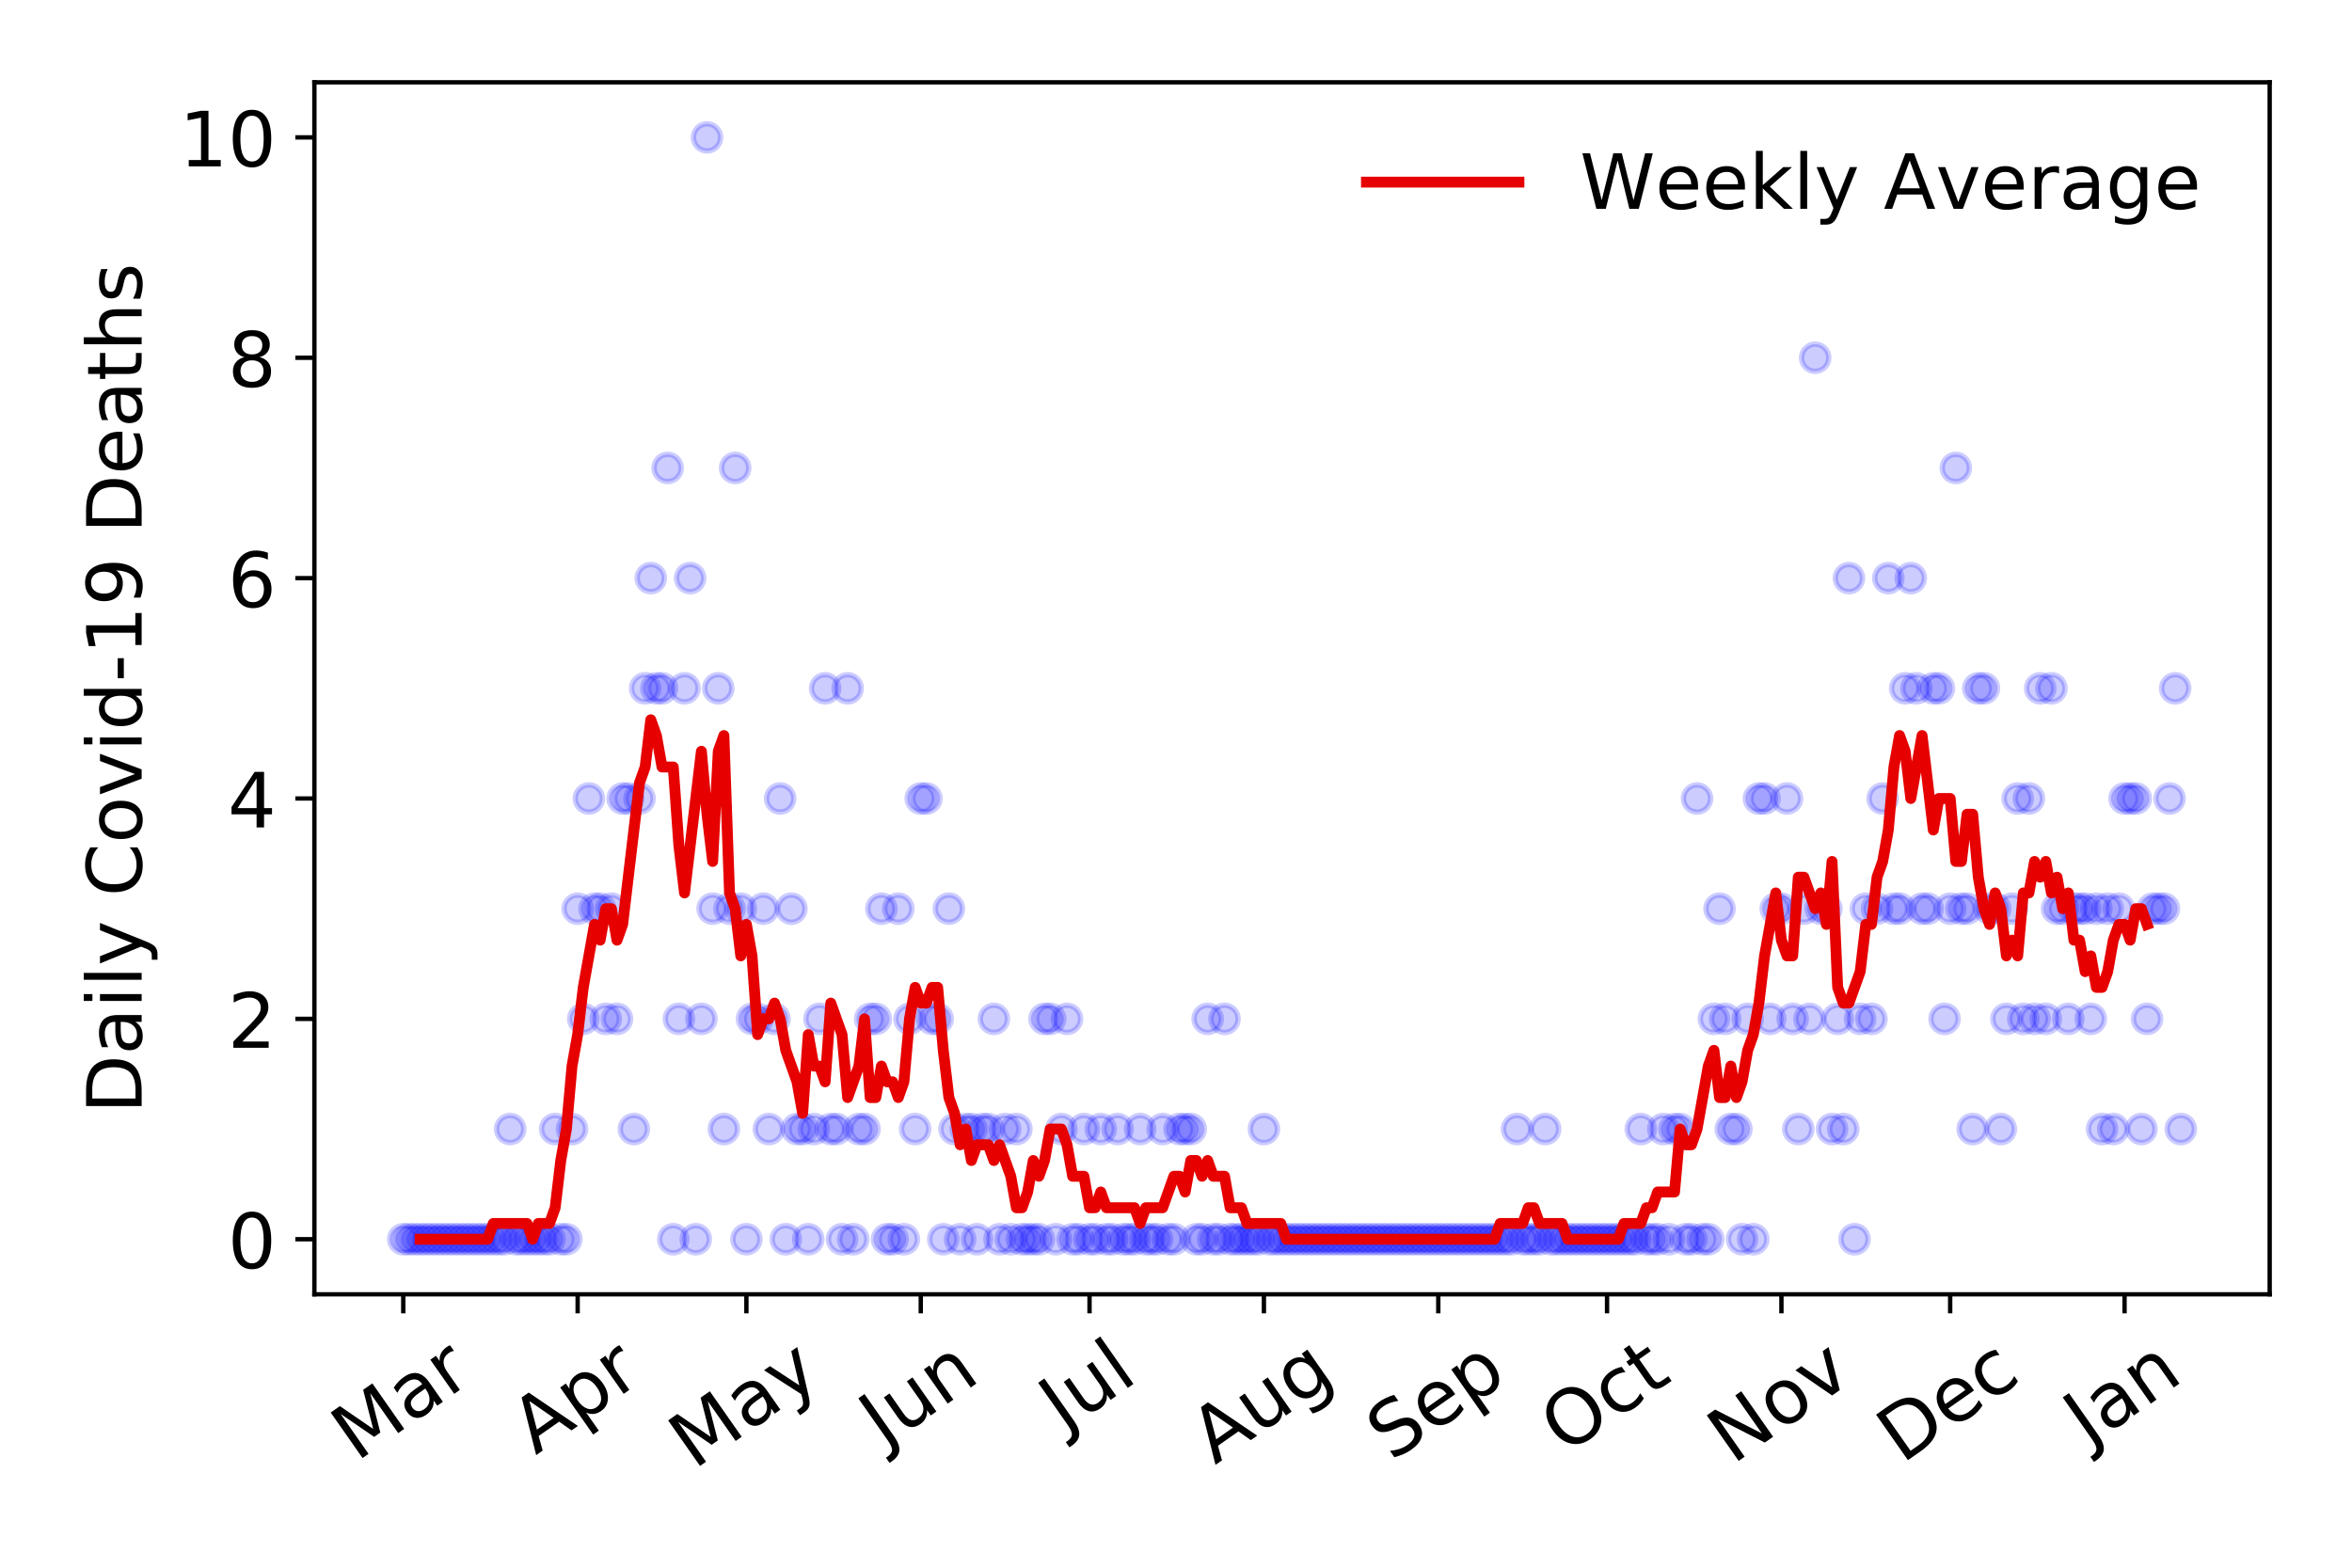 <?xml version="1.0" encoding="utf-8" standalone="no"?>
<!DOCTYPE svg PUBLIC "-//W3C//DTD SVG 1.1//EN"
  "http://www.w3.org/Graphics/SVG/1.1/DTD/svg11.dtd">
<!-- Created with matplotlib (https://matplotlib.org/) -->
<svg height="288pt" version="1.1" viewBox="0 0 432 288" width="432pt" xmlns="http://www.w3.org/2000/svg" xmlns:xlink="http://www.w3.org/1999/xlink">
 <defs>
  <style type="text/css">
*{stroke-linecap:butt;stroke-linejoin:round;}
  </style>
 </defs>
 <g id="figure_1">
  <g id="patch_1">
   <path d="M 0 288 
L 432 288 
L 432 0 
L 0 0 
z
" style="fill:#ffffff;"/>
  </g>
  <g id="axes_1">
   <g id="patch_2">
    <path d="M 57.745 237.778 
L 416.88 237.778 
L 416.88 15.12 
L 57.745 15.12 
z
" style="fill:#ffffff;"/>
   </g>
   <g id="matplotlib.axis_1">
    <g id="xtick_1">
     <g id="line2d_1">
      <defs>
       <path d="M 0 0 
L 0 3.5 
" id="m2d4dd5afed" style="stroke:#000000;stroke-width:0.8;"/>
      </defs>
      <g>
       <use style="stroke:#000000;stroke-width:0.8;" x="74.069" xlink:href="#m2d4dd5afed" y="237.778"/>
      </g>
     </g>
     <g id="text_1">
      <!-- Mar -->
      <defs>
       <path d="M 9.812 72.906 
L 24.516 72.906 
L 43.109 23.297 
L 61.812 72.906 
L 76.516 72.906 
L 76.516 0 
L 66.891 0 
L 66.891 64.016 
L 48.094 14.016 
L 38.188 14.016 
L 19.391 64.016 
L 19.391 0 
L 9.812 0 
z
" id="DejaVuSans-77"/>
       <path d="M 34.281 27.484 
Q 23.391 27.484 19.188 25 
Q 14.984 22.516 14.984 16.5 
Q 14.984 11.719 18.141 8.906 
Q 21.297 6.109 26.703 6.109 
Q 34.188 6.109 38.703 11.406 
Q 43.219 16.703 43.219 25.484 
L 43.219 27.484 
z
M 52.203 31.203 
L 52.203 0 
L 43.219 0 
L 43.219 8.297 
Q 40.141 3.328 35.547 0.953 
Q 30.953 -1.422 24.312 -1.422 
Q 15.922 -1.422 10.953 3.297 
Q 6 8.016 6 15.922 
Q 6 25.141 12.172 29.828 
Q 18.359 34.516 30.609 34.516 
L 43.219 34.516 
L 43.219 35.406 
Q 43.219 41.609 39.141 45 
Q 35.062 48.391 27.688 48.391 
Q 23 48.391 18.547 47.266 
Q 14.109 46.141 10.016 43.891 
L 10.016 52.203 
Q 14.938 54.109 19.578 55.047 
Q 24.219 56 28.609 56 
Q 40.484 56 46.344 49.844 
Q 52.203 43.703 52.203 31.203 
z
" id="DejaVuSans-97"/>
       <path d="M 41.109 46.297 
Q 39.594 47.172 37.812 47.578 
Q 36.031 48 33.891 48 
Q 26.266 48 22.188 43.047 
Q 18.109 38.094 18.109 28.812 
L 18.109 0 
L 9.078 0 
L 9.078 54.688 
L 18.109 54.688 
L 18.109 46.188 
Q 20.953 51.172 25.484 53.578 
Q 30.031 56 36.531 56 
Q 37.453 56 38.578 55.875 
Q 39.703 55.766 41.062 55.516 
z
" id="DejaVuSans-114"/>
      </defs>
      <g transform="translate(65.467 268.643)rotate(-35)scale(0.14 -0.14)">
       <use xlink:href="#DejaVuSans-77"/>
       <use x="86.279" xlink:href="#DejaVuSans-97"/>
       <use x="147.559" xlink:href="#DejaVuSans-114"/>
      </g>
     </g>
    </g>
    <g id="xtick_2">
     <g id="line2d_2">
      <g>
       <use style="stroke:#000000;stroke-width:0.8;" x="106.098" xlink:href="#m2d4dd5afed" y="237.778"/>
      </g>
     </g>
     <g id="text_2">
      <!-- Apr -->
      <defs>
       <path d="M 34.188 63.188 
L 20.797 26.906 
L 47.609 26.906 
z
M 28.609 72.906 
L 39.797 72.906 
L 67.578 0 
L 57.328 0 
L 50.688 18.703 
L 17.828 18.703 
L 11.188 0 
L 0.781 0 
z
" id="DejaVuSans-65"/>
       <path d="M 18.109 8.203 
L 18.109 -20.797 
L 9.078 -20.797 
L 9.078 54.688 
L 18.109 54.688 
L 18.109 46.391 
Q 20.953 51.266 25.266 53.625 
Q 29.594 56 35.594 56 
Q 45.562 56 51.781 48.094 
Q 58.016 40.188 58.016 27.297 
Q 58.016 14.406 51.781 6.484 
Q 45.562 -1.422 35.594 -1.422 
Q 29.594 -1.422 25.266 0.953 
Q 20.953 3.328 18.109 8.203 
z
M 48.688 27.297 
Q 48.688 37.203 44.609 42.844 
Q 40.531 48.484 33.406 48.484 
Q 26.266 48.484 22.188 42.844 
Q 18.109 37.203 18.109 27.297 
Q 18.109 17.391 22.188 11.75 
Q 26.266 6.109 33.406 6.109 
Q 40.531 6.109 44.609 11.75 
Q 48.688 17.391 48.688 27.297 
z
" id="DejaVuSans-112"/>
      </defs>
      <g transform="translate(98.394 267.384)rotate(-35)scale(0.14 -0.14)">
       <use xlink:href="#DejaVuSans-65"/>
       <use x="68.408" xlink:href="#DejaVuSans-112"/>
       <use x="131.885" xlink:href="#DejaVuSans-114"/>
      </g>
     </g>
    </g>
    <g id="xtick_3">
     <g id="line2d_3">
      <g>
       <use style="stroke:#000000;stroke-width:0.8;" x="137.094" xlink:href="#m2d4dd5afed" y="237.778"/>
      </g>
     </g>
     <g id="text_3">
      <!-- May -->
      <defs>
       <path d="M 32.172 -5.078 
Q 28.375 -14.844 24.75 -17.812 
Q 21.141 -20.797 15.094 -20.797 
L 7.906 -20.797 
L 7.906 -13.281 
L 13.188 -13.281 
Q 16.891 -13.281 18.938 -11.516 
Q 21 -9.766 23.484 -3.219 
L 25.094 0.875 
L 2.984 54.688 
L 12.5 54.688 
L 29.594 11.922 
L 46.688 54.688 
L 56.203 54.688 
z
" id="DejaVuSans-121"/>
      </defs>
      <g transform="translate(127.454 270.094)rotate(-35)scale(0.14 -0.14)">
       <use xlink:href="#DejaVuSans-77"/>
       <use x="86.279" xlink:href="#DejaVuSans-97"/>
       <use x="147.559" xlink:href="#DejaVuSans-121"/>
      </g>
     </g>
    </g>
    <g id="xtick_4">
     <g id="line2d_4">
      <g>
       <use style="stroke:#000000;stroke-width:0.8;" x="169.122" xlink:href="#m2d4dd5afed" y="237.778"/>
      </g>
     </g>
     <g id="text_4">
      <!-- Jun -->
      <defs>
       <path d="M 9.812 72.906 
L 19.672 72.906 
L 19.672 5.078 
Q 19.672 -8.109 14.672 -14.062 
Q 9.672 -20.016 -1.422 -20.016 
L -5.172 -20.016 
L -5.172 -11.719 
L -2.094 -11.719 
Q 4.438 -11.719 7.125 -8.047 
Q 9.812 -4.391 9.812 5.078 
z
" id="DejaVuSans-74"/>
       <path d="M 8.5 21.578 
L 8.5 54.688 
L 17.484 54.688 
L 17.484 21.922 
Q 17.484 14.156 20.5 10.266 
Q 23.531 6.391 29.594 6.391 
Q 36.859 6.391 41.078 11.031 
Q 45.312 15.672 45.312 23.688 
L 45.312 54.688 
L 54.297 54.688 
L 54.297 0 
L 45.312 0 
L 45.312 8.406 
Q 42.047 3.422 37.719 1 
Q 33.406 -1.422 27.688 -1.422 
Q 18.266 -1.422 13.375 4.438 
Q 8.5 10.297 8.5 21.578 
z
M 31.109 56 
z
" id="DejaVuSans-117"/>
       <path d="M 54.891 33.016 
L 54.891 0 
L 45.906 0 
L 45.906 32.719 
Q 45.906 40.484 42.875 44.328 
Q 39.844 48.188 33.797 48.188 
Q 26.516 48.188 22.312 43.547 
Q 18.109 38.922 18.109 30.906 
L 18.109 0 
L 9.078 0 
L 9.078 54.688 
L 18.109 54.688 
L 18.109 46.188 
Q 21.344 51.125 25.703 53.562 
Q 30.078 56 35.797 56 
Q 45.219 56 50.047 50.172 
Q 54.891 44.344 54.891 33.016 
z
" id="DejaVuSans-110"/>
      </defs>
      <g transform="translate(162.379 266.039)rotate(-35)scale(0.14 -0.14)">
       <use xlink:href="#DejaVuSans-74"/>
       <use x="29.492" xlink:href="#DejaVuSans-117"/>
       <use x="92.871" xlink:href="#DejaVuSans-110"/>
      </g>
     </g>
    </g>
    <g id="xtick_5">
     <g id="line2d_5">
      <g>
       <use style="stroke:#000000;stroke-width:0.8;" x="200.118" xlink:href="#m2d4dd5afed" y="237.778"/>
      </g>
     </g>
     <g id="text_5">
      <!-- Jul -->
      <defs>
       <path d="M 9.422 75.984 
L 18.406 75.984 
L 18.406 0 
L 9.422 0 
z
" id="DejaVuSans-108"/>
      </defs>
      <g transform="translate(195.415 263.181)rotate(-35)scale(0.14 -0.14)">
       <use xlink:href="#DejaVuSans-74"/>
       <use x="29.492" xlink:href="#DejaVuSans-117"/>
       <use x="92.871" xlink:href="#DejaVuSans-108"/>
      </g>
     </g>
    </g>
    <g id="xtick_6">
     <g id="line2d_6">
      <g>
       <use style="stroke:#000000;stroke-width:0.8;" x="232.147" xlink:href="#m2d4dd5afed" y="237.778"/>
      </g>
     </g>
     <g id="text_6">
      <!-- Aug -->
      <defs>
       <path d="M 45.406 27.984 
Q 45.406 37.75 41.375 43.109 
Q 37.359 48.484 30.078 48.484 
Q 22.859 48.484 18.828 43.109 
Q 14.797 37.75 14.797 27.984 
Q 14.797 18.266 18.828 12.891 
Q 22.859 7.516 30.078 7.516 
Q 37.359 7.516 41.375 12.891 
Q 45.406 18.266 45.406 27.984 
z
M 54.391 6.781 
Q 54.391 -7.172 48.188 -13.984 
Q 42 -20.797 29.203 -20.797 
Q 24.469 -20.797 20.266 -20.094 
Q 16.062 -19.391 12.109 -17.922 
L 12.109 -9.188 
Q 16.062 -11.328 19.922 -12.344 
Q 23.781 -13.375 27.781 -13.375 
Q 36.625 -13.375 41.016 -8.766 
Q 45.406 -4.156 45.406 5.172 
L 45.406 9.625 
Q 42.625 4.781 38.281 2.391 
Q 33.938 0 27.875 0 
Q 17.828 0 11.672 7.656 
Q 5.516 15.328 5.516 27.984 
Q 5.516 40.672 11.672 48.328 
Q 17.828 56 27.875 56 
Q 33.938 56 38.281 53.609 
Q 42.625 51.219 45.406 46.391 
L 45.406 54.688 
L 54.391 54.688 
z
" id="DejaVuSans-103"/>
      </defs>
      <g transform="translate(223.166 269.172)rotate(-35)scale(0.14 -0.14)">
       <use xlink:href="#DejaVuSans-65"/>
       <use x="68.408" xlink:href="#DejaVuSans-117"/>
       <use x="131.787" xlink:href="#DejaVuSans-103"/>
      </g>
     </g>
    </g>
    <g id="xtick_7">
     <g id="line2d_7">
      <g>
       <use style="stroke:#000000;stroke-width:0.8;" x="264.175" xlink:href="#m2d4dd5afed" y="237.778"/>
      </g>
     </g>
     <g id="text_7">
      <!-- Sep -->
      <defs>
       <path d="M 53.516 70.516 
L 53.516 60.891 
Q 47.906 63.578 42.922 64.891 
Q 37.938 66.219 33.297 66.219 
Q 25.25 66.219 20.875 63.094 
Q 16.5 59.969 16.5 54.203 
Q 16.5 49.359 19.406 46.891 
Q 22.312 44.438 30.422 42.922 
L 36.375 41.703 
Q 47.406 39.594 52.656 34.297 
Q 57.906 29 57.906 20.125 
Q 57.906 9.516 50.797 4.047 
Q 43.703 -1.422 29.984 -1.422 
Q 24.812 -1.422 18.969 -0.25 
Q 13.141 0.922 6.891 3.219 
L 6.891 13.375 
Q 12.891 10.016 18.656 8.297 
Q 24.422 6.594 29.984 6.594 
Q 38.422 6.594 43.016 9.906 
Q 47.609 13.234 47.609 19.391 
Q 47.609 24.75 44.312 27.781 
Q 41.016 30.812 33.5 32.328 
L 27.484 33.5 
Q 16.453 35.688 11.516 40.375 
Q 6.594 45.062 6.594 53.422 
Q 6.594 63.094 13.406 68.656 
Q 20.219 74.219 32.172 74.219 
Q 37.312 74.219 42.625 73.281 
Q 47.953 72.359 53.516 70.516 
z
" id="DejaVuSans-83"/>
       <path d="M 56.203 29.594 
L 56.203 25.203 
L 14.891 25.203 
Q 15.484 15.922 20.484 11.062 
Q 25.484 6.203 34.422 6.203 
Q 39.594 6.203 44.453 7.469 
Q 49.312 8.734 54.109 11.281 
L 54.109 2.781 
Q 49.266 0.734 44.188 -0.344 
Q 39.109 -1.422 33.891 -1.422 
Q 20.797 -1.422 13.156 6.188 
Q 5.516 13.812 5.516 26.812 
Q 5.516 40.234 12.766 48.109 
Q 20.016 56 32.328 56 
Q 43.359 56 49.781 48.891 
Q 56.203 41.797 56.203 29.594 
z
M 47.219 32.234 
Q 47.125 39.594 43.094 43.984 
Q 39.062 48.391 32.422 48.391 
Q 24.906 48.391 20.391 44.141 
Q 15.875 39.891 15.188 32.172 
z
" id="DejaVuSans-101"/>
      </defs>
      <g transform="translate(255.582 268.629)rotate(-35)scale(0.14 -0.14)">
       <use xlink:href="#DejaVuSans-83"/>
       <use x="63.477" xlink:href="#DejaVuSans-101"/>
       <use x="125" xlink:href="#DejaVuSans-112"/>
      </g>
     </g>
    </g>
    <g id="xtick_8">
     <g id="line2d_8">
      <g>
       <use style="stroke:#000000;stroke-width:0.8;" x="295.171" xlink:href="#m2d4dd5afed" y="237.778"/>
      </g>
     </g>
     <g id="text_8">
      <!-- Oct -->
      <defs>
       <path d="M 39.406 66.219 
Q 28.656 66.219 22.328 58.203 
Q 16.016 50.203 16.016 36.375 
Q 16.016 22.609 22.328 14.594 
Q 28.656 6.594 39.406 6.594 
Q 50.141 6.594 56.422 14.594 
Q 62.703 22.609 62.703 36.375 
Q 62.703 50.203 56.422 58.203 
Q 50.141 66.219 39.406 66.219 
z
M 39.406 74.219 
Q 54.734 74.219 63.906 63.938 
Q 73.094 53.656 73.094 36.375 
Q 73.094 19.141 63.906 8.859 
Q 54.734 -1.422 39.406 -1.422 
Q 24.031 -1.422 14.812 8.828 
Q 5.609 19.094 5.609 36.375 
Q 5.609 53.656 14.812 63.938 
Q 24.031 74.219 39.406 74.219 
z
" id="DejaVuSans-79"/>
       <path d="M 48.781 52.594 
L 48.781 44.188 
Q 44.969 46.297 41.141 47.344 
Q 37.312 48.391 33.406 48.391 
Q 24.656 48.391 19.812 42.844 
Q 14.984 37.312 14.984 27.297 
Q 14.984 17.281 19.812 11.734 
Q 24.656 6.203 33.406 6.203 
Q 37.312 6.203 41.141 7.25 
Q 44.969 8.297 48.781 10.406 
L 48.781 2.094 
Q 45.016 0.344 40.984 -0.531 
Q 36.969 -1.422 32.422 -1.422 
Q 20.062 -1.422 12.781 6.344 
Q 5.516 14.109 5.516 27.297 
Q 5.516 40.672 12.859 48.328 
Q 20.219 56 33.016 56 
Q 37.156 56 41.109 55.141 
Q 45.062 54.297 48.781 52.594 
z
" id="DejaVuSans-99"/>
       <path d="M 18.312 70.219 
L 18.312 54.688 
L 36.812 54.688 
L 36.812 47.703 
L 18.312 47.703 
L 18.312 18.016 
Q 18.312 11.328 20.141 9.422 
Q 21.969 7.516 27.594 7.516 
L 36.812 7.516 
L 36.812 0 
L 27.594 0 
Q 17.188 0 13.234 3.875 
Q 9.281 7.766 9.281 18.016 
L 9.281 47.703 
L 2.688 47.703 
L 2.688 54.688 
L 9.281 54.688 
L 9.281 70.219 
z
" id="DejaVuSans-116"/>
      </defs>
      <g transform="translate(287.472 267.377)rotate(-35)scale(0.14 -0.14)">
       <use xlink:href="#DejaVuSans-79"/>
       <use x="78.711" xlink:href="#DejaVuSans-99"/>
       <use x="133.691" xlink:href="#DejaVuSans-116"/>
      </g>
     </g>
    </g>
    <g id="xtick_9">
     <g id="line2d_9">
      <g>
       <use style="stroke:#000000;stroke-width:0.8;" x="327.2" xlink:href="#m2d4dd5afed" y="237.778"/>
      </g>
     </g>
     <g id="text_9">
      <!-- Nov -->
      <defs>
       <path d="M 9.812 72.906 
L 23.094 72.906 
L 55.422 11.922 
L 55.422 72.906 
L 64.984 72.906 
L 64.984 0 
L 51.703 0 
L 19.391 60.984 
L 19.391 0 
L 9.812 0 
z
" id="DejaVuSans-78"/>
       <path d="M 30.609 48.391 
Q 23.391 48.391 19.188 42.75 
Q 14.984 37.109 14.984 27.297 
Q 14.984 17.484 19.156 11.844 
Q 23.344 6.203 30.609 6.203 
Q 37.797 6.203 41.984 11.859 
Q 46.188 17.531 46.188 27.297 
Q 46.188 37.016 41.984 42.703 
Q 37.797 48.391 30.609 48.391 
z
M 30.609 56 
Q 42.328 56 49.016 48.375 
Q 55.719 40.766 55.719 27.297 
Q 55.719 13.875 49.016 6.219 
Q 42.328 -1.422 30.609 -1.422 
Q 18.844 -1.422 12.172 6.219 
Q 5.516 13.875 5.516 27.297 
Q 5.516 40.766 12.172 48.375 
Q 18.844 56 30.609 56 
z
" id="DejaVuSans-111"/>
       <path d="M 2.984 54.688 
L 12.5 54.688 
L 29.594 8.797 
L 46.688 54.688 
L 56.203 54.688 
L 35.688 0 
L 23.484 0 
z
" id="DejaVuSans-118"/>
      </defs>
      <g transform="translate(318.223 269.166)rotate(-35)scale(0.14 -0.14)">
       <use xlink:href="#DejaVuSans-78"/>
       <use x="74.805" xlink:href="#DejaVuSans-111"/>
       <use x="135.986" xlink:href="#DejaVuSans-118"/>
      </g>
     </g>
    </g>
    <g id="xtick_10">
     <g id="line2d_10">
      <g>
       <use style="stroke:#000000;stroke-width:0.8;" x="358.195" xlink:href="#m2d4dd5afed" y="237.778"/>
      </g>
     </g>
     <g id="text_10">
      <!-- Dec -->
      <defs>
       <path d="M 19.672 64.797 
L 19.672 8.109 
L 31.594 8.109 
Q 46.688 8.109 53.688 14.938 
Q 60.688 21.781 60.688 36.531 
Q 60.688 51.172 53.688 57.984 
Q 46.688 64.797 31.594 64.797 
z
M 9.812 72.906 
L 30.078 72.906 
Q 51.266 72.906 61.172 64.094 
Q 71.094 55.281 71.094 36.531 
Q 71.094 17.672 61.125 8.828 
Q 51.172 0 30.078 0 
L 9.812 0 
z
" id="DejaVuSans-68"/>
      </defs>
      <g transform="translate(349.315 269.032)rotate(-35)scale(0.14 -0.14)">
       <use xlink:href="#DejaVuSans-68"/>
       <use x="77.002" xlink:href="#DejaVuSans-101"/>
       <use x="138.525" xlink:href="#DejaVuSans-99"/>
      </g>
     </g>
    </g>
    <g id="xtick_11">
     <g id="line2d_11">
      <g>
       <use style="stroke:#000000;stroke-width:0.8;" x="390.224" xlink:href="#m2d4dd5afed" y="237.778"/>
      </g>
     </g>
     <g id="text_11">
      <!-- Jan -->
      <g transform="translate(383.6 265.871)rotate(-35)scale(0.14 -0.14)">
       <use xlink:href="#DejaVuSans-74"/>
       <use x="29.492" xlink:href="#DejaVuSans-97"/>
       <use x="90.771" xlink:href="#DejaVuSans-110"/>
      </g>
     </g>
    </g>
   </g>
   <g id="matplotlib.axis_2">
    <g id="ytick_1">
     <g id="line2d_12">
      <defs>
       <path d="M 0 0 
L -3.5 0 
" id="mcc2292fd0d" style="stroke:#000000;stroke-width:0.8;"/>
      </defs>
      <g>
       <use style="stroke:#000000;stroke-width:0.8;" x="57.745" xlink:href="#mcc2292fd0d" y="227.657"/>
      </g>
     </g>
     <g id="text_12">
      <!-- 0 -->
      <defs>
       <path d="M 31.781 66.406 
Q 24.172 66.406 20.328 58.906 
Q 16.5 51.422 16.5 36.375 
Q 16.5 21.391 20.328 13.891 
Q 24.172 6.391 31.781 6.391 
Q 39.453 6.391 43.281 13.891 
Q 47.125 21.391 47.125 36.375 
Q 47.125 51.422 43.281 58.906 
Q 39.453 66.406 31.781 66.406 
z
M 31.781 74.219 
Q 44.047 74.219 50.516 64.516 
Q 56.984 54.828 56.984 36.375 
Q 56.984 17.969 50.516 8.266 
Q 44.047 -1.422 31.781 -1.422 
Q 19.531 -1.422 13.062 8.266 
Q 6.594 17.969 6.594 36.375 
Q 6.594 54.828 13.062 64.516 
Q 19.531 74.219 31.781 74.219 
z
" id="DejaVuSans-48"/>
      </defs>
      <g transform="translate(41.837 232.976)scale(0.14 -0.14)">
       <use xlink:href="#DejaVuSans-48"/>
      </g>
     </g>
    </g>
    <g id="ytick_2">
     <g id="line2d_13">
      <g>
       <use style="stroke:#000000;stroke-width:0.8;" x="57.745" xlink:href="#mcc2292fd0d" y="187.174"/>
      </g>
     </g>
     <g id="text_13">
      <!-- 2 -->
      <defs>
       <path d="M 19.188 8.297 
L 53.609 8.297 
L 53.609 0 
L 7.328 0 
L 7.328 8.297 
Q 12.938 14.109 22.625 23.891 
Q 32.328 33.688 34.812 36.531 
Q 39.547 41.844 41.422 45.531 
Q 43.312 49.219 43.312 52.781 
Q 43.312 58.594 39.234 62.25 
Q 35.156 65.922 28.609 65.922 
Q 23.969 65.922 18.812 64.312 
Q 13.672 62.703 7.812 59.422 
L 7.812 69.391 
Q 13.766 71.781 18.938 73 
Q 24.125 74.219 28.422 74.219 
Q 39.75 74.219 46.484 68.547 
Q 53.219 62.891 53.219 53.422 
Q 53.219 48.922 51.531 44.891 
Q 49.859 40.875 45.406 35.406 
Q 44.188 33.984 37.641 27.219 
Q 31.109 20.453 19.188 8.297 
z
" id="DejaVuSans-50"/>
      </defs>
      <g transform="translate(41.837 192.493)scale(0.14 -0.14)">
       <use xlink:href="#DejaVuSans-50"/>
      </g>
     </g>
    </g>
    <g id="ytick_3">
     <g id="line2d_14">
      <g>
       <use style="stroke:#000000;stroke-width:0.8;" x="57.745" xlink:href="#mcc2292fd0d" y="146.691"/>
      </g>
     </g>
     <g id="text_14">
      <!-- 4 -->
      <defs>
       <path d="M 37.797 64.312 
L 12.891 25.391 
L 37.797 25.391 
z
M 35.203 72.906 
L 47.609 72.906 
L 47.609 25.391 
L 58.016 25.391 
L 58.016 17.188 
L 47.609 17.188 
L 47.609 0 
L 37.797 0 
L 37.797 17.188 
L 4.891 17.188 
L 4.891 26.703 
z
" id="DejaVuSans-52"/>
      </defs>
      <g transform="translate(41.837 152.01)scale(0.14 -0.14)">
       <use xlink:href="#DejaVuSans-52"/>
      </g>
     </g>
    </g>
    <g id="ytick_4">
     <g id="line2d_15">
      <g>
       <use style="stroke:#000000;stroke-width:0.8;" x="57.745" xlink:href="#mcc2292fd0d" y="106.207"/>
      </g>
     </g>
     <g id="text_15">
      <!-- 6 -->
      <defs>
       <path d="M 33.016 40.375 
Q 26.375 40.375 22.484 35.828 
Q 18.609 31.297 18.609 23.391 
Q 18.609 15.531 22.484 10.953 
Q 26.375 6.391 33.016 6.391 
Q 39.656 6.391 43.531 10.953 
Q 47.406 15.531 47.406 23.391 
Q 47.406 31.297 43.531 35.828 
Q 39.656 40.375 33.016 40.375 
z
M 52.594 71.297 
L 52.594 62.312 
Q 48.875 64.062 45.094 64.984 
Q 41.312 65.922 37.594 65.922 
Q 27.828 65.922 22.672 59.328 
Q 17.531 52.734 16.797 39.406 
Q 19.672 43.656 24.016 45.922 
Q 28.375 48.188 33.594 48.188 
Q 44.578 48.188 50.953 41.516 
Q 57.328 34.859 57.328 23.391 
Q 57.328 12.156 50.688 5.359 
Q 44.047 -1.422 33.016 -1.422 
Q 20.359 -1.422 13.672 8.266 
Q 6.984 17.969 6.984 36.375 
Q 6.984 53.656 15.188 63.938 
Q 23.391 74.219 37.203 74.219 
Q 40.922 74.219 44.703 73.484 
Q 48.484 72.75 52.594 71.297 
z
" id="DejaVuSans-54"/>
      </defs>
      <g transform="translate(41.837 111.526)scale(0.14 -0.14)">
       <use xlink:href="#DejaVuSans-54"/>
      </g>
     </g>
    </g>
    <g id="ytick_5">
     <g id="line2d_16">
      <g>
       <use style="stroke:#000000;stroke-width:0.8;" x="57.745" xlink:href="#mcc2292fd0d" y="65.724"/>
      </g>
     </g>
     <g id="text_16">
      <!-- 8 -->
      <defs>
       <path d="M 31.781 34.625 
Q 24.75 34.625 20.719 30.859 
Q 16.703 27.094 16.703 20.516 
Q 16.703 13.922 20.719 10.156 
Q 24.75 6.391 31.781 6.391 
Q 38.812 6.391 42.859 10.172 
Q 46.922 13.969 46.922 20.516 
Q 46.922 27.094 42.891 30.859 
Q 38.875 34.625 31.781 34.625 
z
M 21.922 38.812 
Q 15.578 40.375 12.031 44.719 
Q 8.5 49.078 8.5 55.328 
Q 8.5 64.062 14.719 69.141 
Q 20.953 74.219 31.781 74.219 
Q 42.672 74.219 48.875 69.141 
Q 55.078 64.062 55.078 55.328 
Q 55.078 49.078 51.531 44.719 
Q 48 40.375 41.703 38.812 
Q 48.828 37.156 52.797 32.312 
Q 56.781 27.484 56.781 20.516 
Q 56.781 9.906 50.312 4.234 
Q 43.844 -1.422 31.781 -1.422 
Q 19.734 -1.422 13.25 4.234 
Q 6.781 9.906 6.781 20.516 
Q 6.781 27.484 10.781 32.312 
Q 14.797 37.156 21.922 38.812 
z
M 18.312 54.391 
Q 18.312 48.734 21.844 45.562 
Q 25.391 42.391 31.781 42.391 
Q 38.141 42.391 41.719 45.562 
Q 45.312 48.734 45.312 54.391 
Q 45.312 60.062 41.719 63.234 
Q 38.141 66.406 31.781 66.406 
Q 25.391 66.406 21.844 63.234 
Q 18.312 60.062 18.312 54.391 
z
" id="DejaVuSans-56"/>
      </defs>
      <g transform="translate(41.837 71.043)scale(0.14 -0.14)">
       <use xlink:href="#DejaVuSans-56"/>
      </g>
     </g>
    </g>
    <g id="ytick_6">
     <g id="line2d_17">
      <g>
       <use style="stroke:#000000;stroke-width:0.8;" x="57.745" xlink:href="#mcc2292fd0d" y="25.241"/>
      </g>
     </g>
     <g id="text_17">
      <!-- 10 -->
      <defs>
       <path d="M 12.406 8.297 
L 28.516 8.297 
L 28.516 63.922 
L 10.984 60.406 
L 10.984 69.391 
L 28.422 72.906 
L 38.281 72.906 
L 38.281 8.297 
L 54.391 8.297 
L 54.391 0 
L 12.406 0 
z
" id="DejaVuSans-49"/>
      </defs>
      <g transform="translate(32.93 30.56)scale(0.14 -0.14)">
       <use xlink:href="#DejaVuSans-49"/>
       <use x="63.623" xlink:href="#DejaVuSans-48"/>
      </g>
     </g>
    </g>
    <g id="text_18">
     <!-- Daily Covid-19 Deaths -->
     <defs>
      <path d="M 9.422 54.688 
L 18.406 54.688 
L 18.406 0 
L 9.422 0 
z
M 9.422 75.984 
L 18.406 75.984 
L 18.406 64.594 
L 9.422 64.594 
z
" id="DejaVuSans-105"/>
      <path id="DejaVuSans-32"/>
      <path d="M 64.406 67.281 
L 64.406 56.891 
Q 59.422 61.531 53.781 63.812 
Q 48.141 66.109 41.797 66.109 
Q 29.297 66.109 22.656 58.469 
Q 16.016 50.828 16.016 36.375 
Q 16.016 21.969 22.656 14.328 
Q 29.297 6.688 41.797 6.688 
Q 48.141 6.688 53.781 8.984 
Q 59.422 11.281 64.406 15.922 
L 64.406 5.609 
Q 59.234 2.094 53.438 0.328 
Q 47.656 -1.422 41.219 -1.422 
Q 24.656 -1.422 15.125 8.703 
Q 5.609 18.844 5.609 36.375 
Q 5.609 53.953 15.125 64.078 
Q 24.656 74.219 41.219 74.219 
Q 47.75 74.219 53.531 72.484 
Q 59.328 70.75 64.406 67.281 
z
" id="DejaVuSans-67"/>
      <path d="M 45.406 46.391 
L 45.406 75.984 
L 54.391 75.984 
L 54.391 0 
L 45.406 0 
L 45.406 8.203 
Q 42.578 3.328 38.25 0.953 
Q 33.938 -1.422 27.875 -1.422 
Q 17.969 -1.422 11.734 6.484 
Q 5.516 14.406 5.516 27.297 
Q 5.516 40.188 11.734 48.094 
Q 17.969 56 27.875 56 
Q 33.938 56 38.25 53.625 
Q 42.578 51.266 45.406 46.391 
z
M 14.797 27.297 
Q 14.797 17.391 18.875 11.75 
Q 22.953 6.109 30.078 6.109 
Q 37.203 6.109 41.297 11.75 
Q 45.406 17.391 45.406 27.297 
Q 45.406 37.203 41.297 42.844 
Q 37.203 48.484 30.078 48.484 
Q 22.953 48.484 18.875 42.844 
Q 14.797 37.203 14.797 27.297 
z
" id="DejaVuSans-100"/>
      <path d="M 4.891 31.391 
L 31.203 31.391 
L 31.203 23.391 
L 4.891 23.391 
z
" id="DejaVuSans-45"/>
      <path d="M 10.984 1.516 
L 10.984 10.5 
Q 14.703 8.734 18.5 7.812 
Q 22.312 6.891 25.984 6.891 
Q 35.75 6.891 40.891 13.453 
Q 46.047 20.016 46.781 33.406 
Q 43.953 29.203 39.594 26.953 
Q 35.25 24.703 29.984 24.703 
Q 19.047 24.703 12.672 31.312 
Q 6.297 37.938 6.297 49.422 
Q 6.297 60.641 12.938 67.422 
Q 19.578 74.219 30.609 74.219 
Q 43.266 74.219 49.922 64.516 
Q 56.594 54.828 56.594 36.375 
Q 56.594 19.141 48.406 8.859 
Q 40.234 -1.422 26.422 -1.422 
Q 22.703 -1.422 18.891 -0.688 
Q 15.094 0.047 10.984 1.516 
z
M 30.609 32.422 
Q 37.25 32.422 41.125 36.953 
Q 45.016 41.5 45.016 49.422 
Q 45.016 57.281 41.125 61.844 
Q 37.25 66.406 30.609 66.406 
Q 23.969 66.406 20.094 61.844 
Q 16.219 57.281 16.219 49.422 
Q 16.219 41.5 20.094 36.953 
Q 23.969 32.422 30.609 32.422 
z
" id="DejaVuSans-57"/>
      <path d="M 54.891 33.016 
L 54.891 0 
L 45.906 0 
L 45.906 32.719 
Q 45.906 40.484 42.875 44.328 
Q 39.844 48.188 33.797 48.188 
Q 26.516 48.188 22.312 43.547 
Q 18.109 38.922 18.109 30.906 
L 18.109 0 
L 9.078 0 
L 9.078 75.984 
L 18.109 75.984 
L 18.109 46.188 
Q 21.344 51.125 25.703 53.562 
Q 30.078 56 35.797 56 
Q 45.219 56 50.047 50.172 
Q 54.891 44.344 54.891 33.016 
z
" id="DejaVuSans-104"/>
      <path d="M 44.281 53.078 
L 44.281 44.578 
Q 40.484 46.531 36.375 47.5 
Q 32.281 48.484 27.875 48.484 
Q 21.188 48.484 17.844 46.438 
Q 14.5 44.391 14.5 40.281 
Q 14.5 37.156 16.891 35.375 
Q 19.281 33.594 26.516 31.984 
L 29.594 31.297 
Q 39.156 29.25 43.188 25.516 
Q 47.219 21.781 47.219 15.094 
Q 47.219 7.469 41.188 3.016 
Q 35.156 -1.422 24.609 -1.422 
Q 20.219 -1.422 15.453 -0.562 
Q 10.688 0.297 5.422 2 
L 5.422 11.281 
Q 10.406 8.688 15.234 7.391 
Q 20.062 6.109 24.812 6.109 
Q 31.156 6.109 34.562 8.281 
Q 37.984 10.453 37.984 14.406 
Q 37.984 18.062 35.516 20.016 
Q 33.062 21.969 24.703 23.781 
L 21.578 24.516 
Q 13.234 26.266 9.516 29.906 
Q 5.812 33.547 5.812 39.891 
Q 5.812 47.609 11.281 51.797 
Q 16.75 56 26.812 56 
Q 31.781 56 36.172 55.266 
Q 40.578 54.547 44.281 53.078 
z
" id="DejaVuSans-115"/>
     </defs>
     <g transform="translate(26.018 204.56)rotate(-90)scale(0.14 -0.14)">
      <use xlink:href="#DejaVuSans-68"/>
      <use x="77.002" xlink:href="#DejaVuSans-97"/>
      <use x="138.281" xlink:href="#DejaVuSans-105"/>
      <use x="166.064" xlink:href="#DejaVuSans-108"/>
      <use x="193.848" xlink:href="#DejaVuSans-121"/>
      <use x="253.027" xlink:href="#DejaVuSans-32"/>
      <use x="284.814" xlink:href="#DejaVuSans-67"/>
      <use x="354.639" xlink:href="#DejaVuSans-111"/>
      <use x="415.82" xlink:href="#DejaVuSans-118"/>
      <use x="475" xlink:href="#DejaVuSans-105"/>
      <use x="502.783" xlink:href="#DejaVuSans-100"/>
      <use x="566.26" xlink:href="#DejaVuSans-45"/>
      <use x="602.344" xlink:href="#DejaVuSans-49"/>
      <use x="665.967" xlink:href="#DejaVuSans-57"/>
      <use x="729.59" xlink:href="#DejaVuSans-32"/>
      <use x="761.377" xlink:href="#DejaVuSans-68"/>
      <use x="838.379" xlink:href="#DejaVuSans-101"/>
      <use x="899.902" xlink:href="#DejaVuSans-97"/>
      <use x="961.182" xlink:href="#DejaVuSans-116"/>
      <use x="1000.391" xlink:href="#DejaVuSans-104"/>
      <use x="1063.77" xlink:href="#DejaVuSans-115"/>
     </g>
    </g>
   </g>
   <g id="line2d_18">
    <defs>
     <path d="M 0 2.5 
C 0.663 2.5 1.299 2.237 1.768 1.768 
C 2.237 1.299 2.5 0.663 2.5 0 
C 2.5 -0.663 2.237 -1.299 1.768 -1.768 
C 1.299 -2.237 0.663 -2.5 0 -2.5 
C -0.663 -2.5 -1.299 -2.237 -1.768 -1.768 
C -2.237 -1.299 -2.5 -0.663 -2.5 0 
C -2.5 0.663 -2.237 1.299 -1.768 1.768 
C -1.299 2.237 -0.663 2.5 0 2.5 
z
" id="mc607b3d002" style="stroke:#0000ff;stroke-opacity:0.2;"/>
    </defs>
    <g clip-path="url(#pab3d809e0e)">
     <use style="fill:#0000ff;fill-opacity:0.2;stroke:#0000ff;stroke-opacity:0.2;" x="74.069" xlink:href="#mc607b3d002" y="227.657"/>
     <use style="fill:#0000ff;fill-opacity:0.2;stroke:#0000ff;stroke-opacity:0.2;" x="75.103" xlink:href="#mc607b3d002" y="227.657"/>
     <use style="fill:#0000ff;fill-opacity:0.2;stroke:#0000ff;stroke-opacity:0.2;" x="76.136" xlink:href="#mc607b3d002" y="227.657"/>
     <use style="fill:#0000ff;fill-opacity:0.2;stroke:#0000ff;stroke-opacity:0.2;" x="77.169" xlink:href="#mc607b3d002" y="227.657"/>
     <use style="fill:#0000ff;fill-opacity:0.2;stroke:#0000ff;stroke-opacity:0.2;" x="78.202" xlink:href="#mc607b3d002" y="227.657"/>
     <use style="fill:#0000ff;fill-opacity:0.2;stroke:#0000ff;stroke-opacity:0.2;" x="79.235" xlink:href="#mc607b3d002" y="227.657"/>
     <use style="fill:#0000ff;fill-opacity:0.2;stroke:#0000ff;stroke-opacity:0.2;" x="80.268" xlink:href="#mc607b3d002" y="227.657"/>
     <use style="fill:#0000ff;fill-opacity:0.2;stroke:#0000ff;stroke-opacity:0.2;" x="81.302" xlink:href="#mc607b3d002" y="227.657"/>
     <use style="fill:#0000ff;fill-opacity:0.2;stroke:#0000ff;stroke-opacity:0.2;" x="82.335" xlink:href="#mc607b3d002" y="227.657"/>
     <use style="fill:#0000ff;fill-opacity:0.2;stroke:#0000ff;stroke-opacity:0.2;" x="83.368" xlink:href="#mc607b3d002" y="227.657"/>
     <use style="fill:#0000ff;fill-opacity:0.2;stroke:#0000ff;stroke-opacity:0.2;" x="84.401" xlink:href="#mc607b3d002" y="227.657"/>
     <use style="fill:#0000ff;fill-opacity:0.2;stroke:#0000ff;stroke-opacity:0.2;" x="85.434" xlink:href="#mc607b3d002" y="227.657"/>
     <use style="fill:#0000ff;fill-opacity:0.2;stroke:#0000ff;stroke-opacity:0.2;" x="86.468" xlink:href="#mc607b3d002" y="227.657"/>
     <use style="fill:#0000ff;fill-opacity:0.2;stroke:#0000ff;stroke-opacity:0.2;" x="87.501" xlink:href="#mc607b3d002" y="227.657"/>
     <use style="fill:#0000ff;fill-opacity:0.2;stroke:#0000ff;stroke-opacity:0.2;" x="88.534" xlink:href="#mc607b3d002" y="227.657"/>
     <use style="fill:#0000ff;fill-opacity:0.2;stroke:#0000ff;stroke-opacity:0.2;" x="89.567" xlink:href="#mc607b3d002" y="227.657"/>
     <use style="fill:#0000ff;fill-opacity:0.2;stroke:#0000ff;stroke-opacity:0.2;" x="90.6" xlink:href="#mc607b3d002" y="227.657"/>
     <use style="fill:#0000ff;fill-opacity:0.2;stroke:#0000ff;stroke-opacity:0.2;" x="91.633" xlink:href="#mc607b3d002" y="227.657"/>
     <use style="fill:#0000ff;fill-opacity:0.2;stroke:#0000ff;stroke-opacity:0.2;" x="92.667" xlink:href="#mc607b3d002" y="227.657"/>
     <use style="fill:#0000ff;fill-opacity:0.2;stroke:#0000ff;stroke-opacity:0.2;" x="93.7" xlink:href="#mc607b3d002" y="207.416"/>
     <use style="fill:#0000ff;fill-opacity:0.2;stroke:#0000ff;stroke-opacity:0.2;" x="94.733" xlink:href="#mc607b3d002" y="227.657"/>
     <use style="fill:#0000ff;fill-opacity:0.2;stroke:#0000ff;stroke-opacity:0.2;" x="95.766" xlink:href="#mc607b3d002" y="227.657"/>
     <use style="fill:#0000ff;fill-opacity:0.2;stroke:#0000ff;stroke-opacity:0.2;" x="96.799" xlink:href="#mc607b3d002" y="227.657"/>
     <use style="fill:#0000ff;fill-opacity:0.2;stroke:#0000ff;stroke-opacity:0.2;" x="97.833" xlink:href="#mc607b3d002" y="227.657"/>
     <use style="fill:#0000ff;fill-opacity:0.2;stroke:#0000ff;stroke-opacity:0.2;" x="98.866" xlink:href="#mc607b3d002" y="227.657"/>
     <use style="fill:#0000ff;fill-opacity:0.2;stroke:#0000ff;stroke-opacity:0.2;" x="99.899" xlink:href="#mc607b3d002" y="227.657"/>
     <use style="fill:#0000ff;fill-opacity:0.2;stroke:#0000ff;stroke-opacity:0.2;" x="100.932" xlink:href="#mc607b3d002" y="227.657"/>
     <use style="fill:#0000ff;fill-opacity:0.2;stroke:#0000ff;stroke-opacity:0.2;" x="101.965" xlink:href="#mc607b3d002" y="207.416"/>
     <use style="fill:#0000ff;fill-opacity:0.2;stroke:#0000ff;stroke-opacity:0.2;" x="102.998" xlink:href="#mc607b3d002" y="227.657"/>
     <use style="fill:#0000ff;fill-opacity:0.2;stroke:#0000ff;stroke-opacity:0.2;" x="104.032" xlink:href="#mc607b3d002" y="227.657"/>
     <use style="fill:#0000ff;fill-opacity:0.2;stroke:#0000ff;stroke-opacity:0.2;" x="105.065" xlink:href="#mc607b3d002" y="207.416"/>
     <use style="fill:#0000ff;fill-opacity:0.2;stroke:#0000ff;stroke-opacity:0.2;" x="106.098" xlink:href="#mc607b3d002" y="166.932"/>
     <use style="fill:#0000ff;fill-opacity:0.2;stroke:#0000ff;stroke-opacity:0.2;" x="107.131" xlink:href="#mc607b3d002" y="187.174"/>
     <use style="fill:#0000ff;fill-opacity:0.2;stroke:#0000ff;stroke-opacity:0.2;" x="108.164" xlink:href="#mc607b3d002" y="146.691"/>
     <use style="fill:#0000ff;fill-opacity:0.2;stroke:#0000ff;stroke-opacity:0.2;" x="109.198" xlink:href="#mc607b3d002" y="166.932"/>
     <use style="fill:#0000ff;fill-opacity:0.2;stroke:#0000ff;stroke-opacity:0.2;" x="110.231" xlink:href="#mc607b3d002" y="166.932"/>
     <use style="fill:#0000ff;fill-opacity:0.2;stroke:#0000ff;stroke-opacity:0.2;" x="111.264" xlink:href="#mc607b3d002" y="187.174"/>
     <use style="fill:#0000ff;fill-opacity:0.2;stroke:#0000ff;stroke-opacity:0.2;" x="112.297" xlink:href="#mc607b3d002" y="166.932"/>
     <use style="fill:#0000ff;fill-opacity:0.2;stroke:#0000ff;stroke-opacity:0.2;" x="113.33" xlink:href="#mc607b3d002" y="187.174"/>
     <use style="fill:#0000ff;fill-opacity:0.2;stroke:#0000ff;stroke-opacity:0.2;" x="114.364" xlink:href="#mc607b3d002" y="146.691"/>
     <use style="fill:#0000ff;fill-opacity:0.2;stroke:#0000ff;stroke-opacity:0.2;" x="115.397" xlink:href="#mc607b3d002" y="146.691"/>
     <use style="fill:#0000ff;fill-opacity:0.2;stroke:#0000ff;stroke-opacity:0.2;" x="116.43" xlink:href="#mc607b3d002" y="207.416"/>
     <use style="fill:#0000ff;fill-opacity:0.2;stroke:#0000ff;stroke-opacity:0.2;" x="117.463" xlink:href="#mc607b3d002" y="146.691"/>
     <use style="fill:#0000ff;fill-opacity:0.2;stroke:#0000ff;stroke-opacity:0.2;" x="118.496" xlink:href="#mc607b3d002" y="126.449"/>
     <use style="fill:#0000ff;fill-opacity:0.2;stroke:#0000ff;stroke-opacity:0.2;" x="119.529" xlink:href="#mc607b3d002" y="106.207"/>
     <use style="fill:#0000ff;fill-opacity:0.2;stroke:#0000ff;stroke-opacity:0.2;" x="120.563" xlink:href="#mc607b3d002" y="126.449"/>
     <use style="fill:#0000ff;fill-opacity:0.2;stroke:#0000ff;stroke-opacity:0.2;" x="121.596" xlink:href="#mc607b3d002" y="126.449"/>
     <use style="fill:#0000ff;fill-opacity:0.2;stroke:#0000ff;stroke-opacity:0.2;" x="122.629" xlink:href="#mc607b3d002" y="85.966"/>
     <use style="fill:#0000ff;fill-opacity:0.2;stroke:#0000ff;stroke-opacity:0.2;" x="123.662" xlink:href="#mc607b3d002" y="227.657"/>
     <use style="fill:#0000ff;fill-opacity:0.2;stroke:#0000ff;stroke-opacity:0.2;" x="124.695" xlink:href="#mc607b3d002" y="187.174"/>
     <use style="fill:#0000ff;fill-opacity:0.2;stroke:#0000ff;stroke-opacity:0.2;" x="125.729" xlink:href="#mc607b3d002" y="126.449"/>
     <use style="fill:#0000ff;fill-opacity:0.2;stroke:#0000ff;stroke-opacity:0.2;" x="126.762" xlink:href="#mc607b3d002" y="106.207"/>
     <use style="fill:#0000ff;fill-opacity:0.2;stroke:#0000ff;stroke-opacity:0.2;" x="127.795" xlink:href="#mc607b3d002" y="227.657"/>
     <use style="fill:#0000ff;fill-opacity:0.2;stroke:#0000ff;stroke-opacity:0.2;" x="128.828" xlink:href="#mc607b3d002" y="187.174"/>
     <use style="fill:#0000ff;fill-opacity:0.2;stroke:#0000ff;stroke-opacity:0.2;" x="129.861" xlink:href="#mc607b3d002" y="25.241"/>
     <use style="fill:#0000ff;fill-opacity:0.2;stroke:#0000ff;stroke-opacity:0.2;" x="130.894" xlink:href="#mc607b3d002" y="166.932"/>
     <use style="fill:#0000ff;fill-opacity:0.2;stroke:#0000ff;stroke-opacity:0.2;" x="131.928" xlink:href="#mc607b3d002" y="126.449"/>
     <use style="fill:#0000ff;fill-opacity:0.2;stroke:#0000ff;stroke-opacity:0.2;" x="132.961" xlink:href="#mc607b3d002" y="207.416"/>
     <use style="fill:#0000ff;fill-opacity:0.2;stroke:#0000ff;stroke-opacity:0.2;" x="133.994" xlink:href="#mc607b3d002" y="166.932"/>
     <use style="fill:#0000ff;fill-opacity:0.2;stroke:#0000ff;stroke-opacity:0.2;" x="135.027" xlink:href="#mc607b3d002" y="85.966"/>
     <use style="fill:#0000ff;fill-opacity:0.2;stroke:#0000ff;stroke-opacity:0.2;" x="136.06" xlink:href="#mc607b3d002" y="166.932"/>
     <use style="fill:#0000ff;fill-opacity:0.2;stroke:#0000ff;stroke-opacity:0.2;" x="137.094" xlink:href="#mc607b3d002" y="227.657"/>
     <use style="fill:#0000ff;fill-opacity:0.2;stroke:#0000ff;stroke-opacity:0.2;" x="138.127" xlink:href="#mc607b3d002" y="187.174"/>
     <use style="fill:#0000ff;fill-opacity:0.2;stroke:#0000ff;stroke-opacity:0.2;" x="139.16" xlink:href="#mc607b3d002" y="187.174"/>
     <use style="fill:#0000ff;fill-opacity:0.2;stroke:#0000ff;stroke-opacity:0.2;" x="140.193" xlink:href="#mc607b3d002" y="166.932"/>
     <use style="fill:#0000ff;fill-opacity:0.2;stroke:#0000ff;stroke-opacity:0.2;" x="141.226" xlink:href="#mc607b3d002" y="207.416"/>
     <use style="fill:#0000ff;fill-opacity:0.2;stroke:#0000ff;stroke-opacity:0.2;" x="142.26" xlink:href="#mc607b3d002" y="187.174"/>
     <use style="fill:#0000ff;fill-opacity:0.2;stroke:#0000ff;stroke-opacity:0.2;" x="143.293" xlink:href="#mc607b3d002" y="146.691"/>
     <use style="fill:#0000ff;fill-opacity:0.2;stroke:#0000ff;stroke-opacity:0.2;" x="144.326" xlink:href="#mc607b3d002" y="227.657"/>
     <use style="fill:#0000ff;fill-opacity:0.2;stroke:#0000ff;stroke-opacity:0.2;" x="145.359" xlink:href="#mc607b3d002" y="166.932"/>
     <use style="fill:#0000ff;fill-opacity:0.2;stroke:#0000ff;stroke-opacity:0.2;" x="146.392" xlink:href="#mc607b3d002" y="207.416"/>
     <use style="fill:#0000ff;fill-opacity:0.2;stroke:#0000ff;stroke-opacity:0.2;" x="147.425" xlink:href="#mc607b3d002" y="207.416"/>
     <use style="fill:#0000ff;fill-opacity:0.2;stroke:#0000ff;stroke-opacity:0.2;" x="148.459" xlink:href="#mc607b3d002" y="227.657"/>
     <use style="fill:#0000ff;fill-opacity:0.2;stroke:#0000ff;stroke-opacity:0.2;" x="149.492" xlink:href="#mc607b3d002" y="207.416"/>
     <use style="fill:#0000ff;fill-opacity:0.2;stroke:#0000ff;stroke-opacity:0.2;" x="150.525" xlink:href="#mc607b3d002" y="187.174"/>
     <use style="fill:#0000ff;fill-opacity:0.2;stroke:#0000ff;stroke-opacity:0.2;" x="151.558" xlink:href="#mc607b3d002" y="126.449"/>
     <use style="fill:#0000ff;fill-opacity:0.2;stroke:#0000ff;stroke-opacity:0.2;" x="152.591" xlink:href="#mc607b3d002" y="207.416"/>
     <use style="fill:#0000ff;fill-opacity:0.2;stroke:#0000ff;stroke-opacity:0.2;" x="153.625" xlink:href="#mc607b3d002" y="207.416"/>
     <use style="fill:#0000ff;fill-opacity:0.2;stroke:#0000ff;stroke-opacity:0.2;" x="154.658" xlink:href="#mc607b3d002" y="227.657"/>
     <use style="fill:#0000ff;fill-opacity:0.2;stroke:#0000ff;stroke-opacity:0.2;" x="155.691" xlink:href="#mc607b3d002" y="126.449"/>
     <use style="fill:#0000ff;fill-opacity:0.2;stroke:#0000ff;stroke-opacity:0.2;" x="156.724" xlink:href="#mc607b3d002" y="227.657"/>
     <use style="fill:#0000ff;fill-opacity:0.2;stroke:#0000ff;stroke-opacity:0.2;" x="157.757" xlink:href="#mc607b3d002" y="207.416"/>
     <use style="fill:#0000ff;fill-opacity:0.2;stroke:#0000ff;stroke-opacity:0.2;" x="158.79" xlink:href="#mc607b3d002" y="207.416"/>
     <use style="fill:#0000ff;fill-opacity:0.2;stroke:#0000ff;stroke-opacity:0.2;" x="159.824" xlink:href="#mc607b3d002" y="187.174"/>
     <use style="fill:#0000ff;fill-opacity:0.2;stroke:#0000ff;stroke-opacity:0.2;" x="160.857" xlink:href="#mc607b3d002" y="187.174"/>
     <use style="fill:#0000ff;fill-opacity:0.2;stroke:#0000ff;stroke-opacity:0.2;" x="161.89" xlink:href="#mc607b3d002" y="166.932"/>
     <use style="fill:#0000ff;fill-opacity:0.2;stroke:#0000ff;stroke-opacity:0.2;" x="162.923" xlink:href="#mc607b3d002" y="227.657"/>
     <use style="fill:#0000ff;fill-opacity:0.2;stroke:#0000ff;stroke-opacity:0.2;" x="163.956" xlink:href="#mc607b3d002" y="227.657"/>
     <use style="fill:#0000ff;fill-opacity:0.2;stroke:#0000ff;stroke-opacity:0.2;" x="164.99" xlink:href="#mc607b3d002" y="166.932"/>
     <use style="fill:#0000ff;fill-opacity:0.2;stroke:#0000ff;stroke-opacity:0.2;" x="166.023" xlink:href="#mc607b3d002" y="227.657"/>
     <use style="fill:#0000ff;fill-opacity:0.2;stroke:#0000ff;stroke-opacity:0.2;" x="167.056" xlink:href="#mc607b3d002" y="187.174"/>
     <use style="fill:#0000ff;fill-opacity:0.2;stroke:#0000ff;stroke-opacity:0.2;" x="168.089" xlink:href="#mc607b3d002" y="207.416"/>
     <use style="fill:#0000ff;fill-opacity:0.2;stroke:#0000ff;stroke-opacity:0.2;" x="169.122" xlink:href="#mc607b3d002" y="146.691"/>
     <use style="fill:#0000ff;fill-opacity:0.2;stroke:#0000ff;stroke-opacity:0.2;" x="170.155" xlink:href="#mc607b3d002" y="146.691"/>
     <use style="fill:#0000ff;fill-opacity:0.2;stroke:#0000ff;stroke-opacity:0.2;" x="171.189" xlink:href="#mc607b3d002" y="187.174"/>
     <use style="fill:#0000ff;fill-opacity:0.2;stroke:#0000ff;stroke-opacity:0.2;" x="172.222" xlink:href="#mc607b3d002" y="187.174"/>
     <use style="fill:#0000ff;fill-opacity:0.2;stroke:#0000ff;stroke-opacity:0.2;" x="173.255" xlink:href="#mc607b3d002" y="227.657"/>
     <use style="fill:#0000ff;fill-opacity:0.2;stroke:#0000ff;stroke-opacity:0.2;" x="174.288" xlink:href="#mc607b3d002" y="166.932"/>
     <use style="fill:#0000ff;fill-opacity:0.2;stroke:#0000ff;stroke-opacity:0.2;" x="175.321" xlink:href="#mc607b3d002" y="207.416"/>
     <use style="fill:#0000ff;fill-opacity:0.2;stroke:#0000ff;stroke-opacity:0.2;" x="176.355" xlink:href="#mc607b3d002" y="227.657"/>
     <use style="fill:#0000ff;fill-opacity:0.2;stroke:#0000ff;stroke-opacity:0.2;" x="177.388" xlink:href="#mc607b3d002" y="207.416"/>
     <use style="fill:#0000ff;fill-opacity:0.2;stroke:#0000ff;stroke-opacity:0.2;" x="178.421" xlink:href="#mc607b3d002" y="207.416"/>
     <use style="fill:#0000ff;fill-opacity:0.2;stroke:#0000ff;stroke-opacity:0.2;" x="179.454" xlink:href="#mc607b3d002" y="227.657"/>
     <use style="fill:#0000ff;fill-opacity:0.2;stroke:#0000ff;stroke-opacity:0.2;" x="180.487" xlink:href="#mc607b3d002" y="207.416"/>
     <use style="fill:#0000ff;fill-opacity:0.2;stroke:#0000ff;stroke-opacity:0.2;" x="181.521" xlink:href="#mc607b3d002" y="207.416"/>
     <use style="fill:#0000ff;fill-opacity:0.2;stroke:#0000ff;stroke-opacity:0.2;" x="182.554" xlink:href="#mc607b3d002" y="187.174"/>
     <use style="fill:#0000ff;fill-opacity:0.2;stroke:#0000ff;stroke-opacity:0.2;" x="183.587" xlink:href="#mc607b3d002" y="227.657"/>
     <use style="fill:#0000ff;fill-opacity:0.2;stroke:#0000ff;stroke-opacity:0.2;" x="184.62" xlink:href="#mc607b3d002" y="207.416"/>
     <use style="fill:#0000ff;fill-opacity:0.2;stroke:#0000ff;stroke-opacity:0.2;" x="185.653" xlink:href="#mc607b3d002" y="227.657"/>
     <use style="fill:#0000ff;fill-opacity:0.2;stroke:#0000ff;stroke-opacity:0.2;" x="186.686" xlink:href="#mc607b3d002" y="207.416"/>
     <use style="fill:#0000ff;fill-opacity:0.2;stroke:#0000ff;stroke-opacity:0.2;" x="187.72" xlink:href="#mc607b3d002" y="227.657"/>
     <use style="fill:#0000ff;fill-opacity:0.2;stroke:#0000ff;stroke-opacity:0.2;" x="188.753" xlink:href="#mc607b3d002" y="227.657"/>
     <use style="fill:#0000ff;fill-opacity:0.2;stroke:#0000ff;stroke-opacity:0.2;" x="189.786" xlink:href="#mc607b3d002" y="227.657"/>
     <use style="fill:#0000ff;fill-opacity:0.2;stroke:#0000ff;stroke-opacity:0.2;" x="190.819" xlink:href="#mc607b3d002" y="227.657"/>
     <use style="fill:#0000ff;fill-opacity:0.2;stroke:#0000ff;stroke-opacity:0.2;" x="191.852" xlink:href="#mc607b3d002" y="187.174"/>
     <use style="fill:#0000ff;fill-opacity:0.2;stroke:#0000ff;stroke-opacity:0.2;" x="192.886" xlink:href="#mc607b3d002" y="187.174"/>
     <use style="fill:#0000ff;fill-opacity:0.2;stroke:#0000ff;stroke-opacity:0.2;" x="193.919" xlink:href="#mc607b3d002" y="227.657"/>
     <use style="fill:#0000ff;fill-opacity:0.2;stroke:#0000ff;stroke-opacity:0.2;" x="194.952" xlink:href="#mc607b3d002" y="207.416"/>
     <use style="fill:#0000ff;fill-opacity:0.2;stroke:#0000ff;stroke-opacity:0.2;" x="195.985" xlink:href="#mc607b3d002" y="187.174"/>
     <use style="fill:#0000ff;fill-opacity:0.2;stroke:#0000ff;stroke-opacity:0.2;" x="197.018" xlink:href="#mc607b3d002" y="227.657"/>
     <use style="fill:#0000ff;fill-opacity:0.2;stroke:#0000ff;stroke-opacity:0.2;" x="198.051" xlink:href="#mc607b3d002" y="227.657"/>
     <use style="fill:#0000ff;fill-opacity:0.2;stroke:#0000ff;stroke-opacity:0.2;" x="199.085" xlink:href="#mc607b3d002" y="207.416"/>
     <use style="fill:#0000ff;fill-opacity:0.2;stroke:#0000ff;stroke-opacity:0.2;" x="200.118" xlink:href="#mc607b3d002" y="227.657"/>
     <use style="fill:#0000ff;fill-opacity:0.2;stroke:#0000ff;stroke-opacity:0.2;" x="201.151" xlink:href="#mc607b3d002" y="227.657"/>
     <use style="fill:#0000ff;fill-opacity:0.2;stroke:#0000ff;stroke-opacity:0.2;" x="202.184" xlink:href="#mc607b3d002" y="207.416"/>
     <use style="fill:#0000ff;fill-opacity:0.2;stroke:#0000ff;stroke-opacity:0.2;" x="203.217" xlink:href="#mc607b3d002" y="227.657"/>
     <use style="fill:#0000ff;fill-opacity:0.2;stroke:#0000ff;stroke-opacity:0.2;" x="204.251" xlink:href="#mc607b3d002" y="227.657"/>
     <use style="fill:#0000ff;fill-opacity:0.2;stroke:#0000ff;stroke-opacity:0.2;" x="205.284" xlink:href="#mc607b3d002" y="207.416"/>
     <use style="fill:#0000ff;fill-opacity:0.2;stroke:#0000ff;stroke-opacity:0.2;" x="206.317" xlink:href="#mc607b3d002" y="227.657"/>
     <use style="fill:#0000ff;fill-opacity:0.2;stroke:#0000ff;stroke-opacity:0.2;" x="207.35" xlink:href="#mc607b3d002" y="227.657"/>
     <use style="fill:#0000ff;fill-opacity:0.2;stroke:#0000ff;stroke-opacity:0.2;" x="208.383" xlink:href="#mc607b3d002" y="227.657"/>
     <use style="fill:#0000ff;fill-opacity:0.2;stroke:#0000ff;stroke-opacity:0.2;" x="209.417" xlink:href="#mc607b3d002" y="207.416"/>
     <use style="fill:#0000ff;fill-opacity:0.2;stroke:#0000ff;stroke-opacity:0.2;" x="210.45" xlink:href="#mc607b3d002" y="227.657"/>
     <use style="fill:#0000ff;fill-opacity:0.2;stroke:#0000ff;stroke-opacity:0.2;" x="211.483" xlink:href="#mc607b3d002" y="227.657"/>
     <use style="fill:#0000ff;fill-opacity:0.2;stroke:#0000ff;stroke-opacity:0.2;" x="212.516" xlink:href="#mc607b3d002" y="227.657"/>
     <use style="fill:#0000ff;fill-opacity:0.2;stroke:#0000ff;stroke-opacity:0.2;" x="213.549" xlink:href="#mc607b3d002" y="207.416"/>
     <use style="fill:#0000ff;fill-opacity:0.2;stroke:#0000ff;stroke-opacity:0.2;" x="214.582" xlink:href="#mc607b3d002" y="227.657"/>
     <use style="fill:#0000ff;fill-opacity:0.2;stroke:#0000ff;stroke-opacity:0.2;" x="215.616" xlink:href="#mc607b3d002" y="227.657"/>
     <use style="fill:#0000ff;fill-opacity:0.2;stroke:#0000ff;stroke-opacity:0.2;" x="216.649" xlink:href="#mc607b3d002" y="207.416"/>
     <use style="fill:#0000ff;fill-opacity:0.2;stroke:#0000ff;stroke-opacity:0.2;" x="217.682" xlink:href="#mc607b3d002" y="207.416"/>
     <use style="fill:#0000ff;fill-opacity:0.2;stroke:#0000ff;stroke-opacity:0.2;" x="218.715" xlink:href="#mc607b3d002" y="207.416"/>
     <use style="fill:#0000ff;fill-opacity:0.2;stroke:#0000ff;stroke-opacity:0.2;" x="219.748" xlink:href="#mc607b3d002" y="227.657"/>
     <use style="fill:#0000ff;fill-opacity:0.2;stroke:#0000ff;stroke-opacity:0.2;" x="220.782" xlink:href="#mc607b3d002" y="227.657"/>
     <use style="fill:#0000ff;fill-opacity:0.2;stroke:#0000ff;stroke-opacity:0.2;" x="221.815" xlink:href="#mc607b3d002" y="187.174"/>
     <use style="fill:#0000ff;fill-opacity:0.2;stroke:#0000ff;stroke-opacity:0.2;" x="222.848" xlink:href="#mc607b3d002" y="227.657"/>
     <use style="fill:#0000ff;fill-opacity:0.2;stroke:#0000ff;stroke-opacity:0.2;" x="223.881" xlink:href="#mc607b3d002" y="227.657"/>
     <use style="fill:#0000ff;fill-opacity:0.2;stroke:#0000ff;stroke-opacity:0.2;" x="224.914" xlink:href="#mc607b3d002" y="187.174"/>
     <use style="fill:#0000ff;fill-opacity:0.2;stroke:#0000ff;stroke-opacity:0.2;" x="225.947" xlink:href="#mc607b3d002" y="227.657"/>
     <use style="fill:#0000ff;fill-opacity:0.2;stroke:#0000ff;stroke-opacity:0.2;" x="226.981" xlink:href="#mc607b3d002" y="227.657"/>
     <use style="fill:#0000ff;fill-opacity:0.2;stroke:#0000ff;stroke-opacity:0.2;" x="228.014" xlink:href="#mc607b3d002" y="227.657"/>
     <use style="fill:#0000ff;fill-opacity:0.2;stroke:#0000ff;stroke-opacity:0.2;" x="229.047" xlink:href="#mc607b3d002" y="227.657"/>
     <use style="fill:#0000ff;fill-opacity:0.2;stroke:#0000ff;stroke-opacity:0.2;" x="230.08" xlink:href="#mc607b3d002" y="227.657"/>
     <use style="fill:#0000ff;fill-opacity:0.2;stroke:#0000ff;stroke-opacity:0.2;" x="231.113" xlink:href="#mc607b3d002" y="227.657"/>
     <use style="fill:#0000ff;fill-opacity:0.2;stroke:#0000ff;stroke-opacity:0.2;" x="232.147" xlink:href="#mc607b3d002" y="207.416"/>
     <use style="fill:#0000ff;fill-opacity:0.2;stroke:#0000ff;stroke-opacity:0.2;" x="233.18" xlink:href="#mc607b3d002" y="227.657"/>
     <use style="fill:#0000ff;fill-opacity:0.2;stroke:#0000ff;stroke-opacity:0.2;" x="234.213" xlink:href="#mc607b3d002" y="227.657"/>
     <use style="fill:#0000ff;fill-opacity:0.2;stroke:#0000ff;stroke-opacity:0.2;" x="235.246" xlink:href="#mc607b3d002" y="227.657"/>
     <use style="fill:#0000ff;fill-opacity:0.2;stroke:#0000ff;stroke-opacity:0.2;" x="236.279" xlink:href="#mc607b3d002" y="227.657"/>
     <use style="fill:#0000ff;fill-opacity:0.2;stroke:#0000ff;stroke-opacity:0.2;" x="237.312" xlink:href="#mc607b3d002" y="227.657"/>
     <use style="fill:#0000ff;fill-opacity:0.2;stroke:#0000ff;stroke-opacity:0.2;" x="238.346" xlink:href="#mc607b3d002" y="227.657"/>
     <use style="fill:#0000ff;fill-opacity:0.2;stroke:#0000ff;stroke-opacity:0.2;" x="239.379" xlink:href="#mc607b3d002" y="227.657"/>
     <use style="fill:#0000ff;fill-opacity:0.2;stroke:#0000ff;stroke-opacity:0.2;" x="240.412" xlink:href="#mc607b3d002" y="227.657"/>
     <use style="fill:#0000ff;fill-opacity:0.2;stroke:#0000ff;stroke-opacity:0.2;" x="241.445" xlink:href="#mc607b3d002" y="227.657"/>
     <use style="fill:#0000ff;fill-opacity:0.2;stroke:#0000ff;stroke-opacity:0.2;" x="242.478" xlink:href="#mc607b3d002" y="227.657"/>
     <use style="fill:#0000ff;fill-opacity:0.2;stroke:#0000ff;stroke-opacity:0.2;" x="243.512" xlink:href="#mc607b3d002" y="227.657"/>
     <use style="fill:#0000ff;fill-opacity:0.2;stroke:#0000ff;stroke-opacity:0.2;" x="244.545" xlink:href="#mc607b3d002" y="227.657"/>
     <use style="fill:#0000ff;fill-opacity:0.2;stroke:#0000ff;stroke-opacity:0.2;" x="245.578" xlink:href="#mc607b3d002" y="227.657"/>
     <use style="fill:#0000ff;fill-opacity:0.2;stroke:#0000ff;stroke-opacity:0.2;" x="246.611" xlink:href="#mc607b3d002" y="227.657"/>
     <use style="fill:#0000ff;fill-opacity:0.2;stroke:#0000ff;stroke-opacity:0.2;" x="247.644" xlink:href="#mc607b3d002" y="227.657"/>
     <use style="fill:#0000ff;fill-opacity:0.2;stroke:#0000ff;stroke-opacity:0.2;" x="248.678" xlink:href="#mc607b3d002" y="227.657"/>
     <use style="fill:#0000ff;fill-opacity:0.2;stroke:#0000ff;stroke-opacity:0.2;" x="249.711" xlink:href="#mc607b3d002" y="227.657"/>
     <use style="fill:#0000ff;fill-opacity:0.2;stroke:#0000ff;stroke-opacity:0.2;" x="250.744" xlink:href="#mc607b3d002" y="227.657"/>
     <use style="fill:#0000ff;fill-opacity:0.2;stroke:#0000ff;stroke-opacity:0.2;" x="251.777" xlink:href="#mc607b3d002" y="227.657"/>
     <use style="fill:#0000ff;fill-opacity:0.2;stroke:#0000ff;stroke-opacity:0.2;" x="252.81" xlink:href="#mc607b3d002" y="227.657"/>
     <use style="fill:#0000ff;fill-opacity:0.2;stroke:#0000ff;stroke-opacity:0.2;" x="253.843" xlink:href="#mc607b3d002" y="227.657"/>
     <use style="fill:#0000ff;fill-opacity:0.2;stroke:#0000ff;stroke-opacity:0.2;" x="254.877" xlink:href="#mc607b3d002" y="227.657"/>
     <use style="fill:#0000ff;fill-opacity:0.2;stroke:#0000ff;stroke-opacity:0.2;" x="255.91" xlink:href="#mc607b3d002" y="227.657"/>
     <use style="fill:#0000ff;fill-opacity:0.2;stroke:#0000ff;stroke-opacity:0.2;" x="256.943" xlink:href="#mc607b3d002" y="227.657"/>
     <use style="fill:#0000ff;fill-opacity:0.2;stroke:#0000ff;stroke-opacity:0.2;" x="257.976" xlink:href="#mc607b3d002" y="227.657"/>
     <use style="fill:#0000ff;fill-opacity:0.2;stroke:#0000ff;stroke-opacity:0.2;" x="259.009" xlink:href="#mc607b3d002" y="227.657"/>
     <use style="fill:#0000ff;fill-opacity:0.2;stroke:#0000ff;stroke-opacity:0.2;" x="260.043" xlink:href="#mc607b3d002" y="227.657"/>
     <use style="fill:#0000ff;fill-opacity:0.2;stroke:#0000ff;stroke-opacity:0.2;" x="261.076" xlink:href="#mc607b3d002" y="227.657"/>
     <use style="fill:#0000ff;fill-opacity:0.2;stroke:#0000ff;stroke-opacity:0.2;" x="262.109" xlink:href="#mc607b3d002" y="227.657"/>
     <use style="fill:#0000ff;fill-opacity:0.2;stroke:#0000ff;stroke-opacity:0.2;" x="263.142" xlink:href="#mc607b3d002" y="227.657"/>
     <use style="fill:#0000ff;fill-opacity:0.2;stroke:#0000ff;stroke-opacity:0.2;" x="264.175" xlink:href="#mc607b3d002" y="227.657"/>
     <use style="fill:#0000ff;fill-opacity:0.2;stroke:#0000ff;stroke-opacity:0.2;" x="265.208" xlink:href="#mc607b3d002" y="227.657"/>
     <use style="fill:#0000ff;fill-opacity:0.2;stroke:#0000ff;stroke-opacity:0.2;" x="266.242" xlink:href="#mc607b3d002" y="227.657"/>
     <use style="fill:#0000ff;fill-opacity:0.2;stroke:#0000ff;stroke-opacity:0.2;" x="267.275" xlink:href="#mc607b3d002" y="227.657"/>
     <use style="fill:#0000ff;fill-opacity:0.2;stroke:#0000ff;stroke-opacity:0.2;" x="268.308" xlink:href="#mc607b3d002" y="227.657"/>
     <use style="fill:#0000ff;fill-opacity:0.2;stroke:#0000ff;stroke-opacity:0.2;" x="269.341" xlink:href="#mc607b3d002" y="227.657"/>
     <use style="fill:#0000ff;fill-opacity:0.2;stroke:#0000ff;stroke-opacity:0.2;" x="270.374" xlink:href="#mc607b3d002" y="227.657"/>
     <use style="fill:#0000ff;fill-opacity:0.2;stroke:#0000ff;stroke-opacity:0.2;" x="271.408" xlink:href="#mc607b3d002" y="227.657"/>
     <use style="fill:#0000ff;fill-opacity:0.2;stroke:#0000ff;stroke-opacity:0.2;" x="272.441" xlink:href="#mc607b3d002" y="227.657"/>
     <use style="fill:#0000ff;fill-opacity:0.2;stroke:#0000ff;stroke-opacity:0.2;" x="273.474" xlink:href="#mc607b3d002" y="227.657"/>
     <use style="fill:#0000ff;fill-opacity:0.2;stroke:#0000ff;stroke-opacity:0.2;" x="274.507" xlink:href="#mc607b3d002" y="227.657"/>
     <use style="fill:#0000ff;fill-opacity:0.2;stroke:#0000ff;stroke-opacity:0.2;" x="275.54" xlink:href="#mc607b3d002" y="227.657"/>
     <use style="fill:#0000ff;fill-opacity:0.2;stroke:#0000ff;stroke-opacity:0.2;" x="276.574" xlink:href="#mc607b3d002" y="227.657"/>
     <use style="fill:#0000ff;fill-opacity:0.2;stroke:#0000ff;stroke-opacity:0.2;" x="277.607" xlink:href="#mc607b3d002" y="227.657"/>
     <use style="fill:#0000ff;fill-opacity:0.2;stroke:#0000ff;stroke-opacity:0.2;" x="278.64" xlink:href="#mc607b3d002" y="207.416"/>
     <use style="fill:#0000ff;fill-opacity:0.2;stroke:#0000ff;stroke-opacity:0.2;" x="279.673" xlink:href="#mc607b3d002" y="227.657"/>
     <use style="fill:#0000ff;fill-opacity:0.2;stroke:#0000ff;stroke-opacity:0.2;" x="280.706" xlink:href="#mc607b3d002" y="227.657"/>
     <use style="fill:#0000ff;fill-opacity:0.2;stroke:#0000ff;stroke-opacity:0.2;" x="281.739" xlink:href="#mc607b3d002" y="227.657"/>
     <use style="fill:#0000ff;fill-opacity:0.2;stroke:#0000ff;stroke-opacity:0.2;" x="282.773" xlink:href="#mc607b3d002" y="227.657"/>
     <use style="fill:#0000ff;fill-opacity:0.2;stroke:#0000ff;stroke-opacity:0.2;" x="283.806" xlink:href="#mc607b3d002" y="207.416"/>
     <use style="fill:#0000ff;fill-opacity:0.2;stroke:#0000ff;stroke-opacity:0.2;" x="284.839" xlink:href="#mc607b3d002" y="227.657"/>
     <use style="fill:#0000ff;fill-opacity:0.2;stroke:#0000ff;stroke-opacity:0.2;" x="285.872" xlink:href="#mc607b3d002" y="227.657"/>
     <use style="fill:#0000ff;fill-opacity:0.2;stroke:#0000ff;stroke-opacity:0.2;" x="286.905" xlink:href="#mc607b3d002" y="227.657"/>
     <use style="fill:#0000ff;fill-opacity:0.2;stroke:#0000ff;stroke-opacity:0.2;" x="287.939" xlink:href="#mc607b3d002" y="227.657"/>
     <use style="fill:#0000ff;fill-opacity:0.2;stroke:#0000ff;stroke-opacity:0.2;" x="288.972" xlink:href="#mc607b3d002" y="227.657"/>
     <use style="fill:#0000ff;fill-opacity:0.2;stroke:#0000ff;stroke-opacity:0.2;" x="290.005" xlink:href="#mc607b3d002" y="227.657"/>
     <use style="fill:#0000ff;fill-opacity:0.2;stroke:#0000ff;stroke-opacity:0.2;" x="291.038" xlink:href="#mc607b3d002" y="227.657"/>
     <use style="fill:#0000ff;fill-opacity:0.2;stroke:#0000ff;stroke-opacity:0.2;" x="292.071" xlink:href="#mc607b3d002" y="227.657"/>
     <use style="fill:#0000ff;fill-opacity:0.2;stroke:#0000ff;stroke-opacity:0.2;" x="293.104" xlink:href="#mc607b3d002" y="227.657"/>
     <use style="fill:#0000ff;fill-opacity:0.2;stroke:#0000ff;stroke-opacity:0.2;" x="294.138" xlink:href="#mc607b3d002" y="227.657"/>
     <use style="fill:#0000ff;fill-opacity:0.2;stroke:#0000ff;stroke-opacity:0.2;" x="295.171" xlink:href="#mc607b3d002" y="227.657"/>
     <use style="fill:#0000ff;fill-opacity:0.2;stroke:#0000ff;stroke-opacity:0.2;" x="296.204" xlink:href="#mc607b3d002" y="227.657"/>
     <use style="fill:#0000ff;fill-opacity:0.2;stroke:#0000ff;stroke-opacity:0.2;" x="297.237" xlink:href="#mc607b3d002" y="227.657"/>
     <use style="fill:#0000ff;fill-opacity:0.2;stroke:#0000ff;stroke-opacity:0.2;" x="298.27" xlink:href="#mc607b3d002" y="227.657"/>
     <use style="fill:#0000ff;fill-opacity:0.2;stroke:#0000ff;stroke-opacity:0.2;" x="299.304" xlink:href="#mc607b3d002" y="227.657"/>
     <use style="fill:#0000ff;fill-opacity:0.2;stroke:#0000ff;stroke-opacity:0.2;" x="300.337" xlink:href="#mc607b3d002" y="227.657"/>
     <use style="fill:#0000ff;fill-opacity:0.2;stroke:#0000ff;stroke-opacity:0.2;" x="301.37" xlink:href="#mc607b3d002" y="207.416"/>
     <use style="fill:#0000ff;fill-opacity:0.2;stroke:#0000ff;stroke-opacity:0.2;" x="302.403" xlink:href="#mc607b3d002" y="227.657"/>
     <use style="fill:#0000ff;fill-opacity:0.2;stroke:#0000ff;stroke-opacity:0.2;" x="303.436" xlink:href="#mc607b3d002" y="227.657"/>
     <use style="fill:#0000ff;fill-opacity:0.2;stroke:#0000ff;stroke-opacity:0.2;" x="304.47" xlink:href="#mc607b3d002" y="227.657"/>
     <use style="fill:#0000ff;fill-opacity:0.2;stroke:#0000ff;stroke-opacity:0.2;" x="305.503" xlink:href="#mc607b3d002" y="207.416"/>
     <use style="fill:#0000ff;fill-opacity:0.2;stroke:#0000ff;stroke-opacity:0.2;" x="306.536" xlink:href="#mc607b3d002" y="227.657"/>
     <use style="fill:#0000ff;fill-opacity:0.2;stroke:#0000ff;stroke-opacity:0.2;" x="307.569" xlink:href="#mc607b3d002" y="207.416"/>
     <use style="fill:#0000ff;fill-opacity:0.2;stroke:#0000ff;stroke-opacity:0.2;" x="308.602" xlink:href="#mc607b3d002" y="207.416"/>
     <use style="fill:#0000ff;fill-opacity:0.2;stroke:#0000ff;stroke-opacity:0.2;" x="309.635" xlink:href="#mc607b3d002" y="227.657"/>
     <use style="fill:#0000ff;fill-opacity:0.2;stroke:#0000ff;stroke-opacity:0.2;" x="310.669" xlink:href="#mc607b3d002" y="227.657"/>
     <use style="fill:#0000ff;fill-opacity:0.2;stroke:#0000ff;stroke-opacity:0.2;" x="311.702" xlink:href="#mc607b3d002" y="146.691"/>
     <use style="fill:#0000ff;fill-opacity:0.2;stroke:#0000ff;stroke-opacity:0.2;" x="312.735" xlink:href="#mc607b3d002" y="227.657"/>
     <use style="fill:#0000ff;fill-opacity:0.2;stroke:#0000ff;stroke-opacity:0.2;" x="313.768" xlink:href="#mc607b3d002" y="227.657"/>
     <use style="fill:#0000ff;fill-opacity:0.2;stroke:#0000ff;stroke-opacity:0.2;" x="314.801" xlink:href="#mc607b3d002" y="187.174"/>
     <use style="fill:#0000ff;fill-opacity:0.2;stroke:#0000ff;stroke-opacity:0.2;" x="315.835" xlink:href="#mc607b3d002" y="166.932"/>
     <use style="fill:#0000ff;fill-opacity:0.2;stroke:#0000ff;stroke-opacity:0.2;" x="316.868" xlink:href="#mc607b3d002" y="187.174"/>
     <use style="fill:#0000ff;fill-opacity:0.2;stroke:#0000ff;stroke-opacity:0.2;" x="317.901" xlink:href="#mc607b3d002" y="207.416"/>
     <use style="fill:#0000ff;fill-opacity:0.2;stroke:#0000ff;stroke-opacity:0.2;" x="318.934" xlink:href="#mc607b3d002" y="207.416"/>
     <use style="fill:#0000ff;fill-opacity:0.2;stroke:#0000ff;stroke-opacity:0.2;" x="319.967" xlink:href="#mc607b3d002" y="227.657"/>
     <use style="fill:#0000ff;fill-opacity:0.2;stroke:#0000ff;stroke-opacity:0.2;" x="321" xlink:href="#mc607b3d002" y="187.174"/>
     <use style="fill:#0000ff;fill-opacity:0.2;stroke:#0000ff;stroke-opacity:0.2;" x="322.034" xlink:href="#mc607b3d002" y="227.657"/>
     <use style="fill:#0000ff;fill-opacity:0.2;stroke:#0000ff;stroke-opacity:0.2;" x="323.067" xlink:href="#mc607b3d002" y="146.691"/>
     <use style="fill:#0000ff;fill-opacity:0.2;stroke:#0000ff;stroke-opacity:0.2;" x="324.1" xlink:href="#mc607b3d002" y="146.691"/>
     <use style="fill:#0000ff;fill-opacity:0.2;stroke:#0000ff;stroke-opacity:0.2;" x="325.133" xlink:href="#mc607b3d002" y="187.174"/>
     <use style="fill:#0000ff;fill-opacity:0.2;stroke:#0000ff;stroke-opacity:0.2;" x="326.166" xlink:href="#mc607b3d002" y="166.932"/>
     <use style="fill:#0000ff;fill-opacity:0.2;stroke:#0000ff;stroke-opacity:0.2;" x="327.2" xlink:href="#mc607b3d002" y="166.932"/>
     <use style="fill:#0000ff;fill-opacity:0.2;stroke:#0000ff;stroke-opacity:0.2;" x="328.233" xlink:href="#mc607b3d002" y="146.691"/>
     <use style="fill:#0000ff;fill-opacity:0.2;stroke:#0000ff;stroke-opacity:0.2;" x="329.266" xlink:href="#mc607b3d002" y="187.174"/>
     <use style="fill:#0000ff;fill-opacity:0.2;stroke:#0000ff;stroke-opacity:0.2;" x="330.299" xlink:href="#mc607b3d002" y="207.416"/>
     <use style="fill:#0000ff;fill-opacity:0.2;stroke:#0000ff;stroke-opacity:0.2;" x="331.332" xlink:href="#mc607b3d002" y="166.932"/>
     <use style="fill:#0000ff;fill-opacity:0.2;stroke:#0000ff;stroke-opacity:0.2;" x="332.365" xlink:href="#mc607b3d002" y="187.174"/>
     <use style="fill:#0000ff;fill-opacity:0.2;stroke:#0000ff;stroke-opacity:0.2;" x="333.399" xlink:href="#mc607b3d002" y="65.724"/>
     <use style="fill:#0000ff;fill-opacity:0.2;stroke:#0000ff;stroke-opacity:0.2;" x="334.432" xlink:href="#mc607b3d002" y="166.932"/>
     <use style="fill:#0000ff;fill-opacity:0.2;stroke:#0000ff;stroke-opacity:0.2;" x="335.465" xlink:href="#mc607b3d002" y="166.932"/>
     <use style="fill:#0000ff;fill-opacity:0.2;stroke:#0000ff;stroke-opacity:0.2;" x="336.498" xlink:href="#mc607b3d002" y="207.416"/>
     <use style="fill:#0000ff;fill-opacity:0.2;stroke:#0000ff;stroke-opacity:0.2;" x="337.531" xlink:href="#mc607b3d002" y="187.174"/>
     <use style="fill:#0000ff;fill-opacity:0.2;stroke:#0000ff;stroke-opacity:0.2;" x="338.565" xlink:href="#mc607b3d002" y="207.416"/>
     <use style="fill:#0000ff;fill-opacity:0.2;stroke:#0000ff;stroke-opacity:0.2;" x="339.598" xlink:href="#mc607b3d002" y="106.207"/>
     <use style="fill:#0000ff;fill-opacity:0.2;stroke:#0000ff;stroke-opacity:0.2;" x="340.631" xlink:href="#mc607b3d002" y="227.657"/>
     <use style="fill:#0000ff;fill-opacity:0.2;stroke:#0000ff;stroke-opacity:0.2;" x="341.664" xlink:href="#mc607b3d002" y="187.174"/>
     <use style="fill:#0000ff;fill-opacity:0.2;stroke:#0000ff;stroke-opacity:0.2;" x="342.697" xlink:href="#mc607b3d002" y="166.932"/>
     <use style="fill:#0000ff;fill-opacity:0.2;stroke:#0000ff;stroke-opacity:0.2;" x="343.731" xlink:href="#mc607b3d002" y="187.174"/>
     <use style="fill:#0000ff;fill-opacity:0.2;stroke:#0000ff;stroke-opacity:0.2;" x="344.764" xlink:href="#mc607b3d002" y="166.932"/>
     <use style="fill:#0000ff;fill-opacity:0.2;stroke:#0000ff;stroke-opacity:0.2;" x="345.797" xlink:href="#mc607b3d002" y="146.691"/>
     <use style="fill:#0000ff;fill-opacity:0.2;stroke:#0000ff;stroke-opacity:0.2;" x="346.83" xlink:href="#mc607b3d002" y="106.207"/>
     <use style="fill:#0000ff;fill-opacity:0.2;stroke:#0000ff;stroke-opacity:0.2;" x="347.863" xlink:href="#mc607b3d002" y="166.932"/>
     <use style="fill:#0000ff;fill-opacity:0.2;stroke:#0000ff;stroke-opacity:0.2;" x="348.896" xlink:href="#mc607b3d002" y="166.932"/>
     <use style="fill:#0000ff;fill-opacity:0.2;stroke:#0000ff;stroke-opacity:0.2;" x="349.93" xlink:href="#mc607b3d002" y="126.449"/>
     <use style="fill:#0000ff;fill-opacity:0.2;stroke:#0000ff;stroke-opacity:0.2;" x="350.963" xlink:href="#mc607b3d002" y="106.207"/>
     <use style="fill:#0000ff;fill-opacity:0.2;stroke:#0000ff;stroke-opacity:0.2;" x="351.996" xlink:href="#mc607b3d002" y="126.449"/>
     <use style="fill:#0000ff;fill-opacity:0.2;stroke:#0000ff;stroke-opacity:0.2;" x="353.029" xlink:href="#mc607b3d002" y="166.932"/>
     <use style="fill:#0000ff;fill-opacity:0.2;stroke:#0000ff;stroke-opacity:0.2;" x="354.062" xlink:href="#mc607b3d002" y="166.932"/>
     <use style="fill:#0000ff;fill-opacity:0.2;stroke:#0000ff;stroke-opacity:0.2;" x="355.096" xlink:href="#mc607b3d002" y="126.449"/>
     <use style="fill:#0000ff;fill-opacity:0.2;stroke:#0000ff;stroke-opacity:0.2;" x="356.129" xlink:href="#mc607b3d002" y="126.449"/>
     <use style="fill:#0000ff;fill-opacity:0.2;stroke:#0000ff;stroke-opacity:0.2;" x="357.162" xlink:href="#mc607b3d002" y="187.174"/>
     <use style="fill:#0000ff;fill-opacity:0.2;stroke:#0000ff;stroke-opacity:0.2;" x="358.195" xlink:href="#mc607b3d002" y="166.932"/>
     <use style="fill:#0000ff;fill-opacity:0.2;stroke:#0000ff;stroke-opacity:0.2;" x="359.228" xlink:href="#mc607b3d002" y="85.966"/>
     <use style="fill:#0000ff;fill-opacity:0.2;stroke:#0000ff;stroke-opacity:0.2;" x="360.261" xlink:href="#mc607b3d002" y="166.932"/>
     <use style="fill:#0000ff;fill-opacity:0.2;stroke:#0000ff;stroke-opacity:0.2;" x="361.295" xlink:href="#mc607b3d002" y="166.932"/>
     <use style="fill:#0000ff;fill-opacity:0.2;stroke:#0000ff;stroke-opacity:0.2;" x="362.328" xlink:href="#mc607b3d002" y="207.416"/>
     <use style="fill:#0000ff;fill-opacity:0.2;stroke:#0000ff;stroke-opacity:0.2;" x="363.361" xlink:href="#mc607b3d002" y="126.449"/>
     <use style="fill:#0000ff;fill-opacity:0.2;stroke:#0000ff;stroke-opacity:0.2;" x="364.394" xlink:href="#mc607b3d002" y="126.449"/>
     <use style="fill:#0000ff;fill-opacity:0.2;stroke:#0000ff;stroke-opacity:0.2;" x="365.427" xlink:href="#mc607b3d002" y="166.932"/>
     <use style="fill:#0000ff;fill-opacity:0.2;stroke:#0000ff;stroke-opacity:0.2;" x="366.461" xlink:href="#mc607b3d002" y="166.932"/>
     <use style="fill:#0000ff;fill-opacity:0.2;stroke:#0000ff;stroke-opacity:0.2;" x="367.494" xlink:href="#mc607b3d002" y="207.416"/>
     <use style="fill:#0000ff;fill-opacity:0.2;stroke:#0000ff;stroke-opacity:0.2;" x="368.527" xlink:href="#mc607b3d002" y="187.174"/>
     <use style="fill:#0000ff;fill-opacity:0.2;stroke:#0000ff;stroke-opacity:0.2;" x="369.56" xlink:href="#mc607b3d002" y="166.932"/>
     <use style="fill:#0000ff;fill-opacity:0.2;stroke:#0000ff;stroke-opacity:0.2;" x="370.593" xlink:href="#mc607b3d002" y="146.691"/>
     <use style="fill:#0000ff;fill-opacity:0.2;stroke:#0000ff;stroke-opacity:0.2;" x="371.627" xlink:href="#mc607b3d002" y="187.174"/>
     <use style="fill:#0000ff;fill-opacity:0.2;stroke:#0000ff;stroke-opacity:0.2;" x="372.66" xlink:href="#mc607b3d002" y="146.691"/>
     <use style="fill:#0000ff;fill-opacity:0.2;stroke:#0000ff;stroke-opacity:0.2;" x="373.693" xlink:href="#mc607b3d002" y="187.174"/>
     <use style="fill:#0000ff;fill-opacity:0.2;stroke:#0000ff;stroke-opacity:0.2;" x="374.726" xlink:href="#mc607b3d002" y="126.449"/>
     <use style="fill:#0000ff;fill-opacity:0.2;stroke:#0000ff;stroke-opacity:0.2;" x="375.759" xlink:href="#mc607b3d002" y="187.174"/>
     <use style="fill:#0000ff;fill-opacity:0.2;stroke:#0000ff;stroke-opacity:0.2;" x="376.792" xlink:href="#mc607b3d002" y="126.449"/>
     <use style="fill:#0000ff;fill-opacity:0.2;stroke:#0000ff;stroke-opacity:0.2;" x="377.826" xlink:href="#mc607b3d002" y="166.932"/>
     <use style="fill:#0000ff;fill-opacity:0.2;stroke:#0000ff;stroke-opacity:0.2;" x="378.859" xlink:href="#mc607b3d002" y="166.932"/>
     <use style="fill:#0000ff;fill-opacity:0.2;stroke:#0000ff;stroke-opacity:0.2;" x="379.892" xlink:href="#mc607b3d002" y="187.174"/>
     <use style="fill:#0000ff;fill-opacity:0.2;stroke:#0000ff;stroke-opacity:0.2;" x="380.925" xlink:href="#mc607b3d002" y="166.932"/>
     <use style="fill:#0000ff;fill-opacity:0.2;stroke:#0000ff;stroke-opacity:0.2;" x="381.958" xlink:href="#mc607b3d002" y="166.932"/>
     <use style="fill:#0000ff;fill-opacity:0.2;stroke:#0000ff;stroke-opacity:0.2;" x="382.992" xlink:href="#mc607b3d002" y="166.932"/>
     <use style="fill:#0000ff;fill-opacity:0.2;stroke:#0000ff;stroke-opacity:0.2;" x="384.025" xlink:href="#mc607b3d002" y="187.174"/>
     <use style="fill:#0000ff;fill-opacity:0.2;stroke:#0000ff;stroke-opacity:0.2;" x="385.058" xlink:href="#mc607b3d002" y="166.932"/>
     <use style="fill:#0000ff;fill-opacity:0.2;stroke:#0000ff;stroke-opacity:0.2;" x="386.091" xlink:href="#mc607b3d002" y="207.416"/>
     <use style="fill:#0000ff;fill-opacity:0.2;stroke:#0000ff;stroke-opacity:0.2;" x="387.124" xlink:href="#mc607b3d002" y="166.932"/>
     <use style="fill:#0000ff;fill-opacity:0.2;stroke:#0000ff;stroke-opacity:0.2;" x="388.157" xlink:href="#mc607b3d002" y="207.416"/>
     <use style="fill:#0000ff;fill-opacity:0.2;stroke:#0000ff;stroke-opacity:0.2;" x="389.191" xlink:href="#mc607b3d002" y="166.932"/>
     <use style="fill:#0000ff;fill-opacity:0.2;stroke:#0000ff;stroke-opacity:0.2;" x="390.224" xlink:href="#mc607b3d002" y="146.691"/>
     <use style="fill:#0000ff;fill-opacity:0.2;stroke:#0000ff;stroke-opacity:0.2;" x="391.257" xlink:href="#mc607b3d002" y="146.691"/>
     <use style="fill:#0000ff;fill-opacity:0.2;stroke:#0000ff;stroke-opacity:0.2;" x="392.29" xlink:href="#mc607b3d002" y="146.691"/>
     <use style="fill:#0000ff;fill-opacity:0.2;stroke:#0000ff;stroke-opacity:0.2;" x="393.323" xlink:href="#mc607b3d002" y="207.416"/>
     <use style="fill:#0000ff;fill-opacity:0.2;stroke:#0000ff;stroke-opacity:0.2;" x="394.357" xlink:href="#mc607b3d002" y="187.174"/>
     <use style="fill:#0000ff;fill-opacity:0.2;stroke:#0000ff;stroke-opacity:0.2;" x="395.39" xlink:href="#mc607b3d002" y="166.932"/>
     <use style="fill:#0000ff;fill-opacity:0.2;stroke:#0000ff;stroke-opacity:0.2;" x="396.423" xlink:href="#mc607b3d002" y="166.932"/>
     <use style="fill:#0000ff;fill-opacity:0.2;stroke:#0000ff;stroke-opacity:0.2;" x="397.456" xlink:href="#mc607b3d002" y="166.932"/>
     <use style="fill:#0000ff;fill-opacity:0.2;stroke:#0000ff;stroke-opacity:0.2;" x="398.489" xlink:href="#mc607b3d002" y="146.691"/>
     <use style="fill:#0000ff;fill-opacity:0.2;stroke:#0000ff;stroke-opacity:0.2;" x="399.522" xlink:href="#mc607b3d002" y="126.449"/>
     <use style="fill:#0000ff;fill-opacity:0.2;stroke:#0000ff;stroke-opacity:0.2;" x="400.556" xlink:href="#mc607b3d002" y="207.416"/>
    </g>
   </g>
   <g id="line2d_19">
    <path clip-path="url(#pab3d809e0e)" d="M 77.169 227.657 
L 89.567 227.657 
L 90.6 224.766 
L 96.799 224.766 
L 97.833 227.657 
L 98.866 224.766 
L 100.932 224.766 
L 101.965 221.874 
L 102.998 213.199 
L 104.032 207.416 
L 105.065 195.849 
L 106.098 190.066 
L 107.131 181.391 
L 109.198 169.824 
L 110.231 172.716 
L 111.264 166.932 
L 112.297 166.932 
L 113.33 172.716 
L 114.364 169.824 
L 117.463 143.799 
L 118.496 140.907 
L 119.529 132.232 
L 120.563 135.124 
L 121.596 140.907 
L 123.662 140.907 
L 124.695 155.366 
L 125.729 164.041 
L 128.828 138.016 
L 129.861 149.582 
L 130.894 158.257 
L 131.928 138.016 
L 132.961 135.124 
L 133.994 164.041 
L 135.027 166.932 
L 136.06 175.607 
L 137.094 169.824 
L 138.127 175.607 
L 139.16 190.066 
L 140.193 187.174 
L 141.226 187.174 
L 142.26 184.282 
L 143.293 187.174 
L 144.326 192.957 
L 146.392 198.741 
L 147.425 204.524 
L 148.459 190.066 
L 149.492 195.849 
L 150.525 195.849 
L 151.558 198.741 
L 152.591 184.282 
L 154.658 190.066 
L 155.691 201.632 
L 157.757 195.849 
L 158.79 187.174 
L 159.824 201.632 
L 160.857 201.632 
L 161.89 195.849 
L 162.923 198.741 
L 163.956 198.741 
L 164.99 201.632 
L 166.023 198.741 
L 167.056 187.174 
L 168.089 181.391 
L 169.122 184.282 
L 170.155 184.282 
L 171.189 181.391 
L 172.222 181.391 
L 173.255 192.957 
L 174.288 201.632 
L 175.321 204.524 
L 176.355 210.307 
L 177.388 207.416 
L 178.421 213.199 
L 179.454 210.307 
L 181.521 210.307 
L 182.554 213.199 
L 183.587 210.307 
L 185.653 216.091 
L 186.686 221.874 
L 187.72 221.874 
L 188.753 218.982 
L 189.786 213.199 
L 190.819 216.091 
L 191.852 213.199 
L 192.886 207.416 
L 194.952 207.416 
L 195.985 210.307 
L 197.018 216.091 
L 199.085 216.091 
L 200.118 221.874 
L 201.151 221.874 
L 202.184 218.982 
L 203.217 221.874 
L 208.383 221.874 
L 209.417 224.766 
L 210.45 221.874 
L 213.549 221.874 
L 215.616 216.091 
L 216.649 216.091 
L 217.682 218.982 
L 218.715 213.199 
L 219.748 213.199 
L 220.782 216.091 
L 221.815 213.199 
L 222.848 216.091 
L 224.914 216.091 
L 225.947 221.874 
L 228.014 221.874 
L 229.047 224.766 
L 235.246 224.766 
L 236.279 227.657 
L 274.507 227.657 
L 275.54 224.766 
L 279.673 224.766 
L 280.706 221.874 
L 281.739 221.874 
L 282.773 224.766 
L 286.905 224.766 
L 287.939 227.657 
L 297.237 227.657 
L 298.27 224.766 
L 301.37 224.766 
L 302.403 221.874 
L 303.436 221.874 
L 304.47 218.982 
L 307.569 218.982 
L 308.602 207.416 
L 309.635 210.307 
L 310.669 210.307 
L 311.702 207.416 
L 313.768 195.849 
L 314.801 192.957 
L 315.835 201.632 
L 316.868 201.632 
L 317.901 195.849 
L 318.934 201.632 
L 319.967 198.741 
L 321 192.957 
L 322.034 190.066 
L 323.067 184.282 
L 324.1 175.607 
L 326.166 164.041 
L 327.2 172.716 
L 328.233 175.607 
L 329.266 175.607 
L 330.299 161.149 
L 331.332 161.149 
L 333.399 166.932 
L 334.432 164.041 
L 335.465 169.824 
L 336.498 158.257 
L 337.531 181.391 
L 338.565 184.282 
L 339.598 184.282 
L 341.664 178.499 
L 342.697 169.824 
L 343.731 169.824 
L 344.764 161.149 
L 345.797 158.257 
L 346.83 152.474 
L 347.863 140.907 
L 348.896 135.124 
L 349.93 138.016 
L 350.963 146.691 
L 353.029 135.124 
L 355.096 152.474 
L 356.129 146.691 
L 358.195 146.691 
L 359.228 158.257 
L 360.261 158.257 
L 361.295 149.582 
L 362.328 149.582 
L 363.361 161.149 
L 364.394 166.932 
L 365.427 169.824 
L 366.461 164.041 
L 367.494 166.932 
L 368.527 175.607 
L 369.56 172.716 
L 370.593 175.607 
L 371.627 164.041 
L 372.66 164.041 
L 373.693 158.257 
L 374.726 161.149 
L 375.759 158.257 
L 376.792 164.041 
L 377.826 161.149 
L 378.859 166.932 
L 379.892 164.041 
L 380.925 172.716 
L 381.958 172.716 
L 382.992 178.499 
L 384.025 175.607 
L 385.058 181.391 
L 386.091 181.391 
L 387.124 178.499 
L 388.157 172.716 
L 389.191 169.824 
L 390.224 169.824 
L 391.257 172.716 
L 392.29 166.932 
L 393.323 166.932 
L 394.357 169.824 
L 394.357 169.824 
" style="fill:none;stroke:#e60000;stroke-linecap:square;stroke-width:2;"/>
   </g>
   <g id="patch_3">
    <path d="M 57.745 237.778 
L 57.745 15.12 
" style="fill:none;stroke:#000000;stroke-linecap:square;stroke-linejoin:miter;stroke-width:0.8;"/>
   </g>
   <g id="patch_4">
    <path d="M 416.88 237.778 
L 416.88 15.12 
" style="fill:none;stroke:#000000;stroke-linecap:square;stroke-linejoin:miter;stroke-width:0.8;"/>
   </g>
   <g id="patch_5">
    <path d="M 57.745 237.778 
L 416.88 237.778 
" style="fill:none;stroke:#000000;stroke-linecap:square;stroke-linejoin:miter;stroke-width:0.8;"/>
   </g>
   <g id="patch_6">
    <path d="M 57.745 15.12 
L 416.88 15.12 
" style="fill:none;stroke:#000000;stroke-linecap:square;stroke-linejoin:miter;stroke-width:0.8;"/>
   </g>
   <g id="legend_1">
    <g id="line2d_20">
     <path d="M 250.984 33.458 
L 278.984 33.458 
" style="fill:none;stroke:#e60000;stroke-linecap:square;stroke-width:2;"/>
    </g>
    <g id="line2d_21"/>
    <g id="text_19">
     <!-- Weekly Average -->
     <defs>
      <path d="M 3.328 72.906 
L 13.281 72.906 
L 28.609 11.281 
L 43.891 72.906 
L 54.984 72.906 
L 70.312 11.281 
L 85.594 72.906 
L 95.609 72.906 
L 77.297 0 
L 64.891 0 
L 49.516 63.281 
L 33.984 0 
L 21.578 0 
z
" id="DejaVuSans-87"/>
      <path d="M 9.078 75.984 
L 18.109 75.984 
L 18.109 31.109 
L 44.922 54.688 
L 56.391 54.688 
L 27.391 29.109 
L 57.625 0 
L 45.906 0 
L 18.109 26.703 
L 18.109 0 
L 9.078 0 
z
" id="DejaVuSans-107"/>
     </defs>
     <g transform="translate(290.184 38.358)scale(0.14 -0.14)">
      <use xlink:href="#DejaVuSans-87"/>
      <use x="98.799" xlink:href="#DejaVuSans-101"/>
      <use x="160.322" xlink:href="#DejaVuSans-101"/>
      <use x="221.846" xlink:href="#DejaVuSans-107"/>
      <use x="279.756" xlink:href="#DejaVuSans-108"/>
      <use x="307.539" xlink:href="#DejaVuSans-121"/>
      <use x="366.719" xlink:href="#DejaVuSans-32"/>
      <use x="398.506" xlink:href="#DejaVuSans-65"/>
      <use x="466.836" xlink:href="#DejaVuSans-118"/>
      <use x="526.016" xlink:href="#DejaVuSans-101"/>
      <use x="587.539" xlink:href="#DejaVuSans-114"/>
      <use x="628.652" xlink:href="#DejaVuSans-97"/>
      <use x="689.932" xlink:href="#DejaVuSans-103"/>
      <use x="753.408" xlink:href="#DejaVuSans-101"/>
     </g>
    </g>
   </g>
  </g>
 </g>
 <defs>
  <clipPath id="pab3d809e0e">
   <rect height="222.658" width="359.135" x="57.745" y="15.12"/>
  </clipPath>
 </defs>
</svg>
